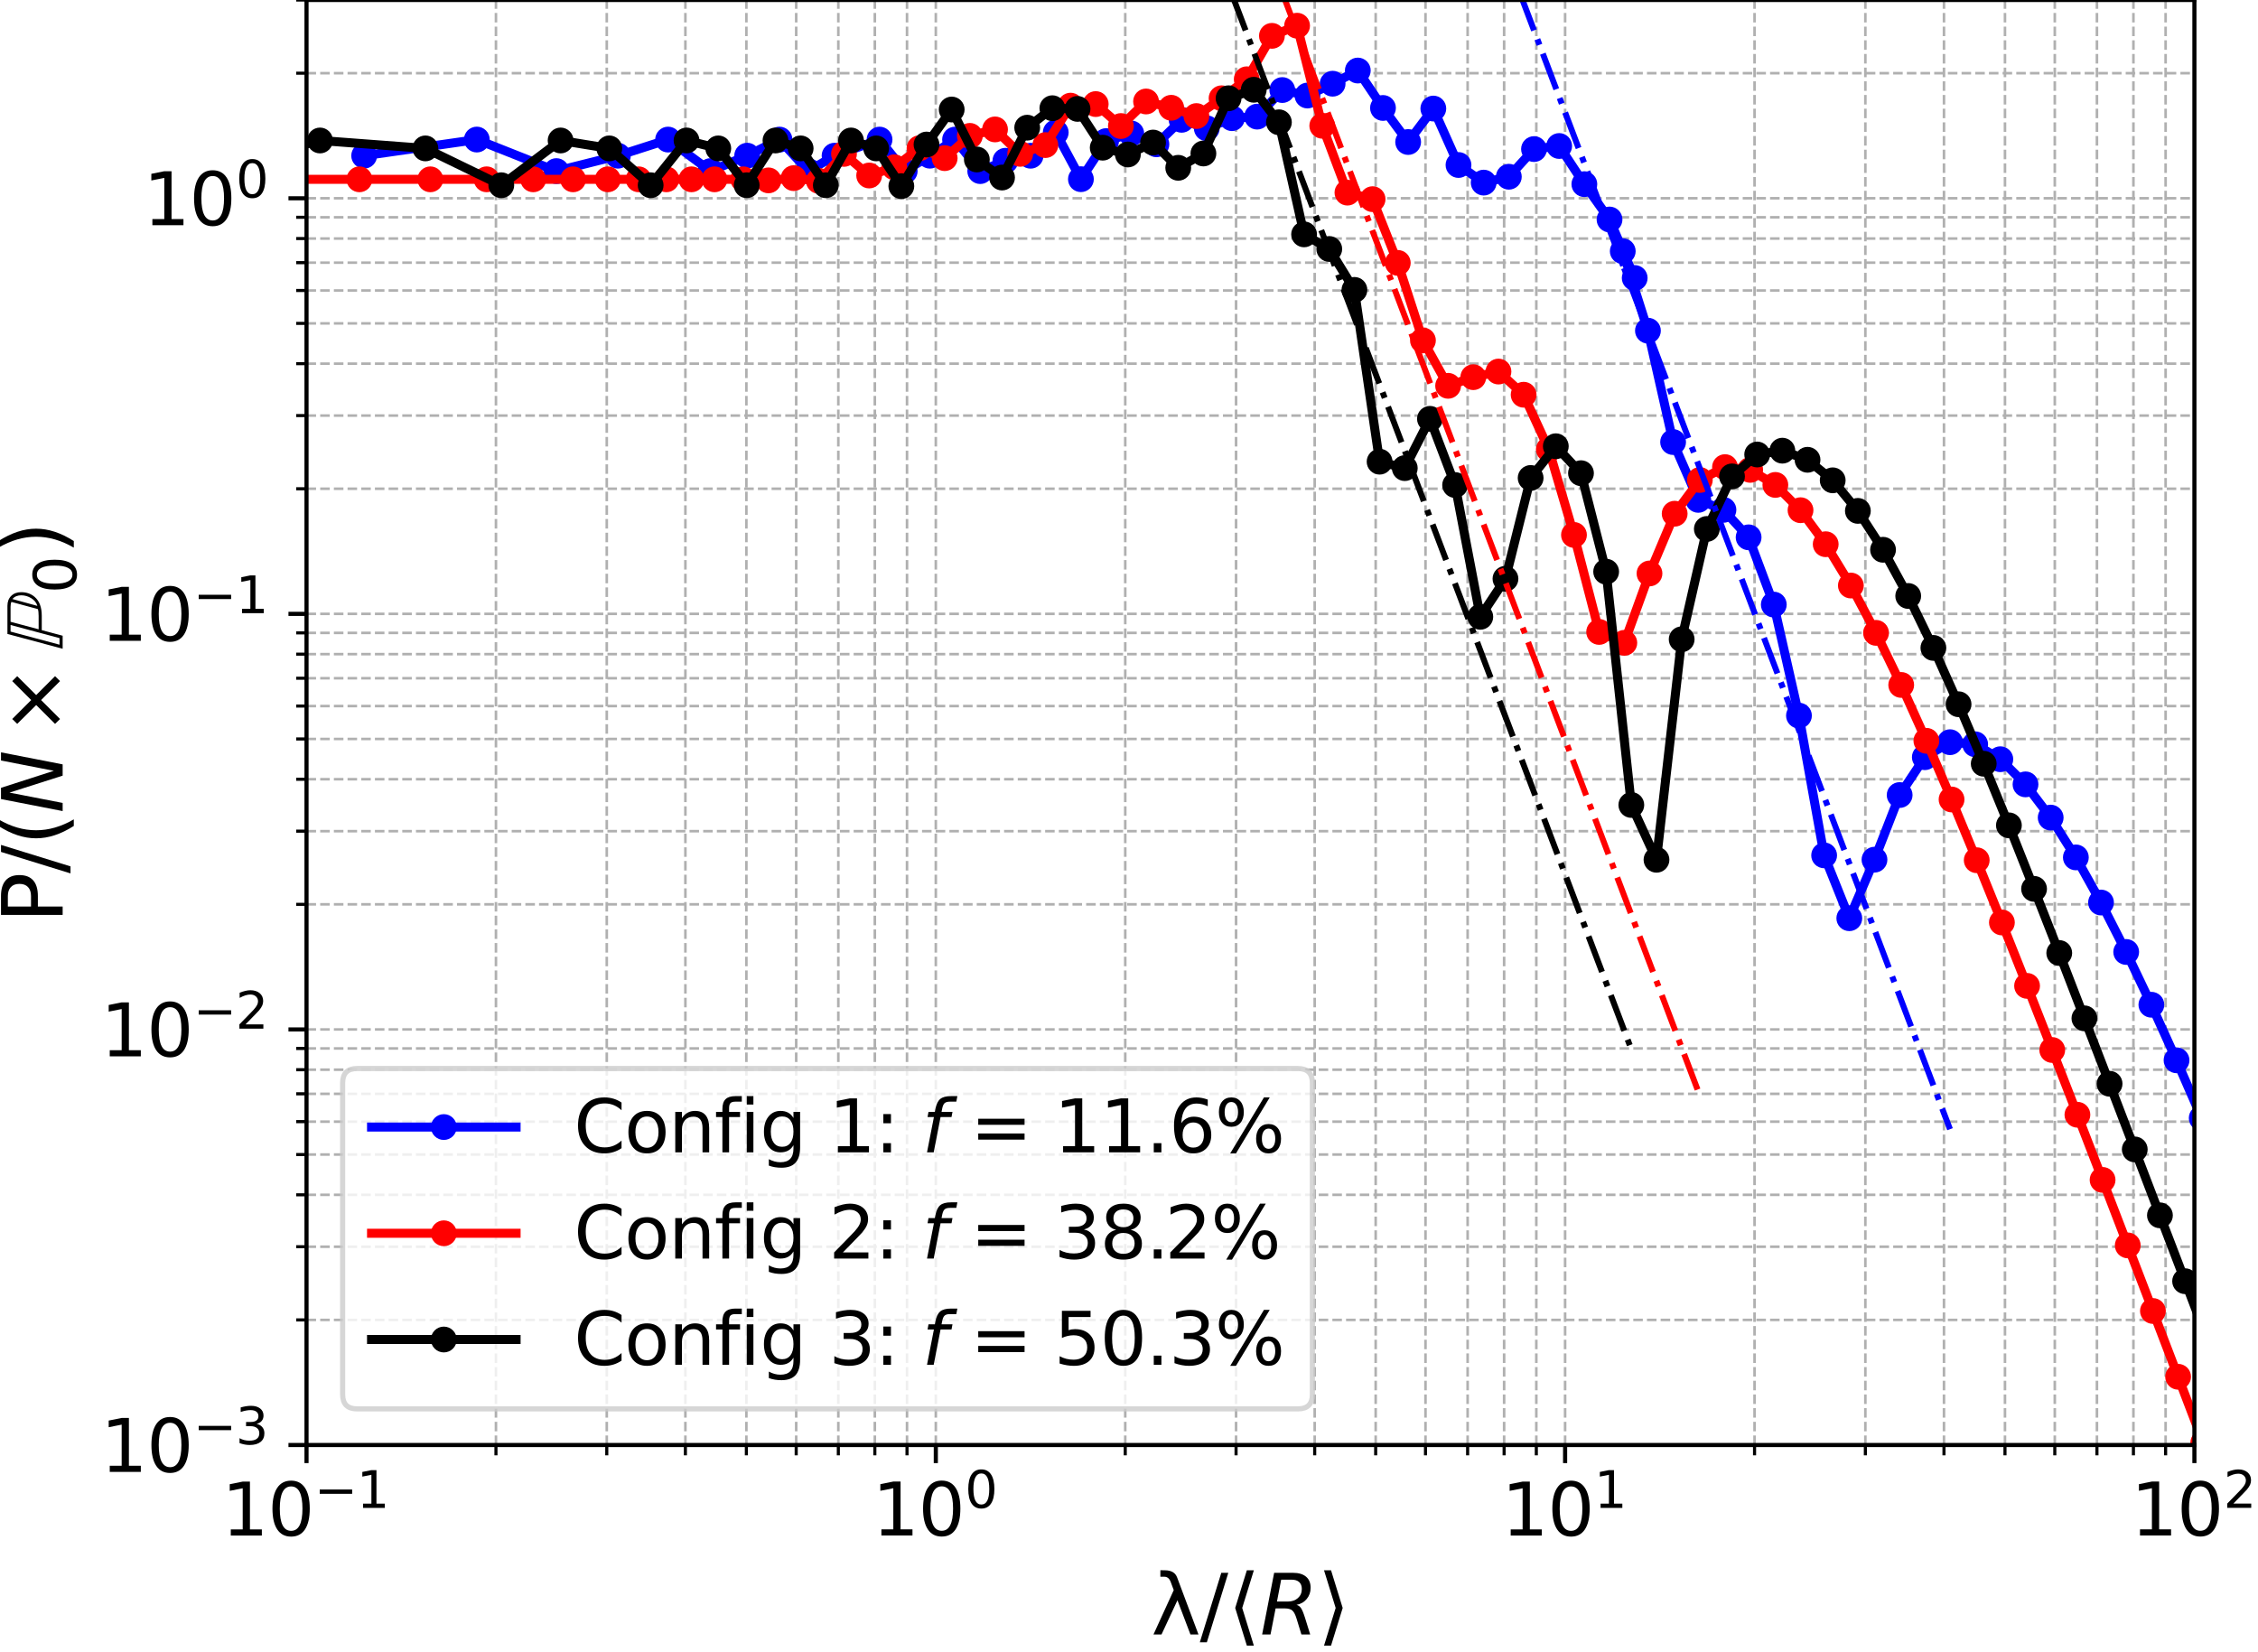 <?xml version="1.0" encoding="utf-8" standalone="no"?>
<!DOCTYPE svg PUBLIC "-//W3C//DTD SVG 1.1//EN"
  "http://www.w3.org/Graphics/SVG/1.1/DTD/svg11.dtd">
<svg height="319.986pt" version="1.1" viewBox="0 0 437.469 319.986" width="437.469pt" xmlns="http://www.w3.org/2000/svg" xmlns:xlink="http://www.w3.org/1999/xlink">
 <defs>
  <style type="text/css">*{stroke-linecap:butt;stroke-linejoin:round;}</style>
 </defs>
 <g id="figure_1">
  <g id="patch_1">
   <path d="M 0 319.986 
L 437.469 319.986 
L 437.469 0 
L 0 0 
z
" style="fill:#ffffff;"/>
  </g>
  <g id="axes_1">
   <g id="patch_2">
    <path d="M 59.385 279.952 
L 425.149 279.952 
L 425.149 0 
L 59.385 0 
z
" style="fill:#ffffff;"/>
   </g>
   <g id="matplotlib.axis_1">
    <g id="xtick_1">
     <g id="line2d_1">
      <path clip-path="url(#p031da339f8)" d="M 59.385 279.952 
L 59.385 0 
" style="fill:none;stroke:#b0b0b0;stroke-dasharray:1.85,0.8;stroke-dashoffset:0;stroke-width:0.5;"/>
     </g>
     <g id="line2d_2">
      <defs>
       <path d="M 0 0 
L 0 3.5 
" id="m87dcb45ca9" style="stroke:#000000;stroke-width:0.8;"/>
      </defs>
      <g>
       <use style="stroke:#000000;stroke-width:0.8;" x="59.385" xlink:href="#m87dcb45ca9" y="279.952"/>
      </g>
     </g>
     <g id="text_1">
      <!-- $\mathdefault{10^{-1}}$ -->
      <g transform="translate(42.935 297.59)scale(0.14 -0.14)">
       <defs>
        <path d="M 794 531 
L 1825 531 
L 1825 4091 
L 703 3866 
L 703 4441 
L 1819 4666 
L 2450 4666 
L 2450 531 
L 3481 531 
L 3481 0 
L 794 0 
L 794 531 
z
" id="DejaVuSans-31" transform="scale(0.016)"/>
        <path d="M 2034 4250 
Q 1547 4250 1301 3770 
Q 1056 3291 1056 2328 
Q 1056 1369 1301 889 
Q 1547 409 2034 409 
Q 2525 409 2770 889 
Q 3016 1369 3016 2328 
Q 3016 3291 2770 3770 
Q 2525 4250 2034 4250 
z
M 2034 4750 
Q 2819 4750 3233 4129 
Q 3647 3509 3647 2328 
Q 3647 1150 3233 529 
Q 2819 -91 2034 -91 
Q 1250 -91 836 529 
Q 422 1150 422 2328 
Q 422 3509 836 4129 
Q 1250 4750 2034 4750 
z
" id="DejaVuSans-30" transform="scale(0.016)"/>
        <path d="M 678 2272 
L 4684 2272 
L 4684 1741 
L 678 1741 
L 678 2272 
z
" id="DejaVuSans-2212" transform="scale(0.016)"/>
       </defs>
       <use transform="translate(0 0.684)" xlink:href="#DejaVuSans-31"/>
       <use transform="translate(63.623 0.684)" xlink:href="#DejaVuSans-30"/>
       <use transform="translate(128.203 38.966)scale(0.7)" xlink:href="#DejaVuSans-2212"/>
       <use transform="translate(186.855 38.966)scale(0.7)" xlink:href="#DejaVuSans-31"/>
      </g>
     </g>
    </g>
    <g id="xtick_2">
     <g id="line2d_3">
      <path clip-path="url(#p031da339f8)" d="M 181.306 279.952 
L 181.306 0 
" style="fill:none;stroke:#b0b0b0;stroke-dasharray:1.85,0.8;stroke-dashoffset:0;stroke-width:0.5;"/>
     </g>
     <g id="line2d_4">
      <g>
       <use style="stroke:#000000;stroke-width:0.8;" x="181.306" xlink:href="#m87dcb45ca9" y="279.952"/>
      </g>
     </g>
     <g id="text_2">
      <!-- $\mathdefault{10^{0}}$ -->
      <g transform="translate(168.986 297.59)scale(0.14 -0.14)">
       <use transform="translate(0 0.766)" xlink:href="#DejaVuSans-31"/>
       <use transform="translate(63.623 0.766)" xlink:href="#DejaVuSans-30"/>
       <use transform="translate(128.203 39.047)scale(0.7)" xlink:href="#DejaVuSans-30"/>
      </g>
     </g>
    </g>
    <g id="xtick_3">
     <g id="line2d_5">
      <path clip-path="url(#p031da339f8)" d="M 303.227 279.952 
L 303.227 0 
" style="fill:none;stroke:#b0b0b0;stroke-dasharray:1.85,0.8;stroke-dashoffset:0;stroke-width:0.5;"/>
     </g>
     <g id="line2d_6">
      <g>
       <use style="stroke:#000000;stroke-width:0.8;" x="303.227" xlink:href="#m87dcb45ca9" y="279.952"/>
      </g>
     </g>
     <g id="text_3">
      <!-- $\mathdefault{10^{1}}$ -->
      <g transform="translate(290.907 297.59)scale(0.14 -0.14)">
       <use transform="translate(0 0.684)" xlink:href="#DejaVuSans-31"/>
       <use transform="translate(63.623 0.684)" xlink:href="#DejaVuSans-30"/>
       <use transform="translate(128.203 38.966)scale(0.7)" xlink:href="#DejaVuSans-31"/>
      </g>
     </g>
    </g>
    <g id="xtick_4">
     <g id="line2d_7">
      <path clip-path="url(#p031da339f8)" d="M 425.149 279.952 
L 425.149 0 
" style="fill:none;stroke:#b0b0b0;stroke-dasharray:1.85,0.8;stroke-dashoffset:0;stroke-width:0.5;"/>
     </g>
     <g id="line2d_8">
      <g>
       <use style="stroke:#000000;stroke-width:0.8;" x="425.149" xlink:href="#m87dcb45ca9" y="279.952"/>
      </g>
     </g>
     <g id="text_4">
      <!-- $\mathdefault{10^{2}}$ -->
      <g transform="translate(412.829 297.59)scale(0.14 -0.14)">
       <defs>
        <path d="M 1228 531 
L 3431 531 
L 3431 0 
L 469 0 
L 469 531 
Q 828 903 1448 1529 
Q 2069 2156 2228 2338 
Q 2531 2678 2651 2914 
Q 2772 3150 2772 3378 
Q 2772 3750 2511 3984 
Q 2250 4219 1831 4219 
Q 1534 4219 1204 4116 
Q 875 4013 500 3803 
L 500 4441 
Q 881 4594 1212 4672 
Q 1544 4750 1819 4750 
Q 2544 4750 2975 4387 
Q 3406 4025 3406 3419 
Q 3406 3131 3298 2873 
Q 3191 2616 2906 2266 
Q 2828 2175 2409 1742 
Q 1991 1309 1228 531 
z
" id="DejaVuSans-32" transform="scale(0.016)"/>
       </defs>
       <use transform="translate(0 0.766)" xlink:href="#DejaVuSans-31"/>
       <use transform="translate(63.623 0.766)" xlink:href="#DejaVuSans-30"/>
       <use transform="translate(128.203 39.047)scale(0.7)" xlink:href="#DejaVuSans-32"/>
      </g>
     </g>
    </g>
    <g id="xtick_5">
     <g id="line2d_9">
      <path clip-path="url(#p031da339f8)" d="M 96.087 279.952 
L 96.087 0 
" style="fill:none;stroke:#b0b0b0;stroke-dasharray:1.85,0.8;stroke-dashoffset:0;stroke-width:0.5;"/>
     </g>
     <g id="line2d_10">
      <defs>
       <path d="M 0 0 
L 0 2 
" id="mc1c03f6302" style="stroke:#000000;stroke-width:0.6;"/>
      </defs>
      <g>
       <use style="stroke:#000000;stroke-width:0.6;" x="96.087" xlink:href="#mc1c03f6302" y="279.952"/>
      </g>
     </g>
    </g>
    <g id="xtick_6">
     <g id="line2d_11">
      <path clip-path="url(#p031da339f8)" d="M 117.556 279.952 
L 117.556 0 
" style="fill:none;stroke:#b0b0b0;stroke-dasharray:1.85,0.8;stroke-dashoffset:0;stroke-width:0.5;"/>
     </g>
     <g id="line2d_12">
      <g>
       <use style="stroke:#000000;stroke-width:0.6;" x="117.556" xlink:href="#mc1c03f6302" y="279.952"/>
      </g>
     </g>
    </g>
    <g id="xtick_7">
     <g id="line2d_13">
      <path clip-path="url(#p031da339f8)" d="M 132.789 279.952 
L 132.789 0 
" style="fill:none;stroke:#b0b0b0;stroke-dasharray:1.85,0.8;stroke-dashoffset:0;stroke-width:0.5;"/>
     </g>
     <g id="line2d_14">
      <g>
       <use style="stroke:#000000;stroke-width:0.6;" x="132.789" xlink:href="#mc1c03f6302" y="279.952"/>
      </g>
     </g>
    </g>
    <g id="xtick_8">
     <g id="line2d_15">
      <path clip-path="url(#p031da339f8)" d="M 144.604 279.952 
L 144.604 0 
" style="fill:none;stroke:#b0b0b0;stroke-dasharray:1.85,0.8;stroke-dashoffset:0;stroke-width:0.5;"/>
     </g>
     <g id="line2d_16">
      <g>
       <use style="stroke:#000000;stroke-width:0.6;" x="144.604" xlink:href="#mc1c03f6302" y="279.952"/>
      </g>
     </g>
    </g>
    <g id="xtick_9">
     <g id="line2d_17">
      <path clip-path="url(#p031da339f8)" d="M 154.258 279.952 
L 154.258 0 
" style="fill:none;stroke:#b0b0b0;stroke-dasharray:1.85,0.8;stroke-dashoffset:0;stroke-width:0.5;"/>
     </g>
     <g id="line2d_18">
      <g>
       <use style="stroke:#000000;stroke-width:0.6;" x="154.258" xlink:href="#mc1c03f6302" y="279.952"/>
      </g>
     </g>
    </g>
    <g id="xtick_10">
     <g id="line2d_19">
      <path clip-path="url(#p031da339f8)" d="M 162.42 279.952 
L 162.42 0 
" style="fill:none;stroke:#b0b0b0;stroke-dasharray:1.85,0.8;stroke-dashoffset:0;stroke-width:0.5;"/>
     </g>
     <g id="line2d_20">
      <g>
       <use style="stroke:#000000;stroke-width:0.6;" x="162.42" xlink:href="#mc1c03f6302" y="279.952"/>
      </g>
     </g>
    </g>
    <g id="xtick_11">
     <g id="line2d_21">
      <path clip-path="url(#p031da339f8)" d="M 169.491 279.952 
L 169.491 0 
" style="fill:none;stroke:#b0b0b0;stroke-dasharray:1.85,0.8;stroke-dashoffset:0;stroke-width:0.5;"/>
     </g>
     <g id="line2d_22">
      <g>
       <use style="stroke:#000000;stroke-width:0.6;" x="169.491" xlink:href="#mc1c03f6302" y="279.952"/>
      </g>
     </g>
    </g>
    <g id="xtick_12">
     <g id="line2d_23">
      <path clip-path="url(#p031da339f8)" d="M 175.727 279.952 
L 175.727 0 
" style="fill:none;stroke:#b0b0b0;stroke-dasharray:1.85,0.8;stroke-dashoffset:0;stroke-width:0.5;"/>
     </g>
     <g id="line2d_24">
      <g>
       <use style="stroke:#000000;stroke-width:0.6;" x="175.727" xlink:href="#mc1c03f6302" y="279.952"/>
      </g>
     </g>
    </g>
    <g id="xtick_13">
     <g id="line2d_25">
      <path clip-path="url(#p031da339f8)" d="M 218.008 279.952 
L 218.008 0 
" style="fill:none;stroke:#b0b0b0;stroke-dasharray:1.85,0.8;stroke-dashoffset:0;stroke-width:0.5;"/>
     </g>
     <g id="line2d_26">
      <g>
       <use style="stroke:#000000;stroke-width:0.6;" x="218.008" xlink:href="#mc1c03f6302" y="279.952"/>
      </g>
     </g>
    </g>
    <g id="xtick_14">
     <g id="line2d_27">
      <path clip-path="url(#p031da339f8)" d="M 239.477 279.952 
L 239.477 0 
" style="fill:none;stroke:#b0b0b0;stroke-dasharray:1.85,0.8;stroke-dashoffset:0;stroke-width:0.5;"/>
     </g>
     <g id="line2d_28">
      <g>
       <use style="stroke:#000000;stroke-width:0.6;" x="239.477" xlink:href="#mc1c03f6302" y="279.952"/>
      </g>
     </g>
    </g>
    <g id="xtick_15">
     <g id="line2d_29">
      <path clip-path="url(#p031da339f8)" d="M 254.71 279.952 
L 254.71 0 
" style="fill:none;stroke:#b0b0b0;stroke-dasharray:1.85,0.8;stroke-dashoffset:0;stroke-width:0.5;"/>
     </g>
     <g id="line2d_30">
      <g>
       <use style="stroke:#000000;stroke-width:0.6;" x="254.71" xlink:href="#mc1c03f6302" y="279.952"/>
      </g>
     </g>
    </g>
    <g id="xtick_16">
     <g id="line2d_31">
      <path clip-path="url(#p031da339f8)" d="M 266.525 279.952 
L 266.525 0 
" style="fill:none;stroke:#b0b0b0;stroke-dasharray:1.85,0.8;stroke-dashoffset:0;stroke-width:0.5;"/>
     </g>
     <g id="line2d_32">
      <g>
       <use style="stroke:#000000;stroke-width:0.6;" x="266.525" xlink:href="#mc1c03f6302" y="279.952"/>
      </g>
     </g>
    </g>
    <g id="xtick_17">
     <g id="line2d_33">
      <path clip-path="url(#p031da339f8)" d="M 276.179 279.952 
L 276.179 0 
" style="fill:none;stroke:#b0b0b0;stroke-dasharray:1.85,0.8;stroke-dashoffset:0;stroke-width:0.5;"/>
     </g>
     <g id="line2d_34">
      <g>
       <use style="stroke:#000000;stroke-width:0.6;" x="276.179" xlink:href="#mc1c03f6302" y="279.952"/>
      </g>
     </g>
    </g>
    <g id="xtick_18">
     <g id="line2d_35">
      <path clip-path="url(#p031da339f8)" d="M 284.342 279.952 
L 284.342 0 
" style="fill:none;stroke:#b0b0b0;stroke-dasharray:1.85,0.8;stroke-dashoffset:0;stroke-width:0.5;"/>
     </g>
     <g id="line2d_36">
      <g>
       <use style="stroke:#000000;stroke-width:0.6;" x="284.342" xlink:href="#mc1c03f6302" y="279.952"/>
      </g>
     </g>
    </g>
    <g id="xtick_19">
     <g id="line2d_37">
      <path clip-path="url(#p031da339f8)" d="M 291.412 279.952 
L 291.412 0 
" style="fill:none;stroke:#b0b0b0;stroke-dasharray:1.85,0.8;stroke-dashoffset:0;stroke-width:0.5;"/>
     </g>
     <g id="line2d_38">
      <g>
       <use style="stroke:#000000;stroke-width:0.6;" x="291.412" xlink:href="#mc1c03f6302" y="279.952"/>
      </g>
     </g>
    </g>
    <g id="xtick_20">
     <g id="line2d_39">
      <path clip-path="url(#p031da339f8)" d="M 297.649 279.952 
L 297.649 0 
" style="fill:none;stroke:#b0b0b0;stroke-dasharray:1.85,0.8;stroke-dashoffset:0;stroke-width:0.5;"/>
     </g>
     <g id="line2d_40">
      <g>
       <use style="stroke:#000000;stroke-width:0.6;" x="297.649" xlink:href="#mc1c03f6302" y="279.952"/>
      </g>
     </g>
    </g>
    <g id="xtick_21">
     <g id="line2d_41">
      <path clip-path="url(#p031da339f8)" d="M 339.929 279.952 
L 339.929 0 
" style="fill:none;stroke:#b0b0b0;stroke-dasharray:1.85,0.8;stroke-dashoffset:0;stroke-width:0.5;"/>
     </g>
     <g id="line2d_42">
      <g>
       <use style="stroke:#000000;stroke-width:0.6;" x="339.929" xlink:href="#mc1c03f6302" y="279.952"/>
      </g>
     </g>
    </g>
    <g id="xtick_22">
     <g id="line2d_43">
      <path clip-path="url(#p031da339f8)" d="M 361.399 279.952 
L 361.399 0 
" style="fill:none;stroke:#b0b0b0;stroke-dasharray:1.85,0.8;stroke-dashoffset:0;stroke-width:0.5;"/>
     </g>
     <g id="line2d_44">
      <g>
       <use style="stroke:#000000;stroke-width:0.6;" x="361.399" xlink:href="#mc1c03f6302" y="279.952"/>
      </g>
     </g>
    </g>
    <g id="xtick_23">
     <g id="line2d_45">
      <path clip-path="url(#p031da339f8)" d="M 376.631 279.952 
L 376.631 0 
" style="fill:none;stroke:#b0b0b0;stroke-dasharray:1.85,0.8;stroke-dashoffset:0;stroke-width:0.5;"/>
     </g>
     <g id="line2d_46">
      <g>
       <use style="stroke:#000000;stroke-width:0.6;" x="376.631" xlink:href="#mc1c03f6302" y="279.952"/>
      </g>
     </g>
    </g>
    <g id="xtick_24">
     <g id="line2d_47">
      <path clip-path="url(#p031da339f8)" d="M 388.447 279.952 
L 388.447 0 
" style="fill:none;stroke:#b0b0b0;stroke-dasharray:1.85,0.8;stroke-dashoffset:0;stroke-width:0.5;"/>
     </g>
     <g id="line2d_48">
      <g>
       <use style="stroke:#000000;stroke-width:0.6;" x="388.447" xlink:href="#mc1c03f6302" y="279.952"/>
      </g>
     </g>
    </g>
    <g id="xtick_25">
     <g id="line2d_49">
      <path clip-path="url(#p031da339f8)" d="M 398.1 279.952 
L 398.1 0 
" style="fill:none;stroke:#b0b0b0;stroke-dasharray:1.85,0.8;stroke-dashoffset:0;stroke-width:0.5;"/>
     </g>
     <g id="line2d_50">
      <g>
       <use style="stroke:#000000;stroke-width:0.6;" x="398.1" xlink:href="#mc1c03f6302" y="279.952"/>
      </g>
     </g>
    </g>
    <g id="xtick_26">
     <g id="line2d_51">
      <path clip-path="url(#p031da339f8)" d="M 406.263 279.952 
L 406.263 0 
" style="fill:none;stroke:#b0b0b0;stroke-dasharray:1.85,0.8;stroke-dashoffset:0;stroke-width:0.5;"/>
     </g>
     <g id="line2d_52">
      <g>
       <use style="stroke:#000000;stroke-width:0.6;" x="406.263" xlink:href="#mc1c03f6302" y="279.952"/>
      </g>
     </g>
    </g>
    <g id="xtick_27">
     <g id="line2d_53">
      <path clip-path="url(#p031da339f8)" d="M 413.333 279.952 
L 413.333 0 
" style="fill:none;stroke:#b0b0b0;stroke-dasharray:1.85,0.8;stroke-dashoffset:0;stroke-width:0.5;"/>
     </g>
     <g id="line2d_54">
      <g>
       <use style="stroke:#000000;stroke-width:0.6;" x="413.333" xlink:href="#mc1c03f6302" y="279.952"/>
      </g>
     </g>
    </g>
    <g id="xtick_28">
     <g id="line2d_55">
      <path clip-path="url(#p031da339f8)" d="M 419.57 279.952 
L 419.57 0 
" style="fill:none;stroke:#b0b0b0;stroke-dasharray:1.85,0.8;stroke-dashoffset:0;stroke-width:0.5;"/>
     </g>
     <g id="line2d_56">
      <g>
       <use style="stroke:#000000;stroke-width:0.6;" x="419.57" xlink:href="#mc1c03f6302" y="279.952"/>
      </g>
     </g>
    </g>
    <g id="text_5">
     <!-- $\mathrm{\lambda} / \langle R \rangle$ -->
     <g transform="translate(222.987 316.659)scale(0.16 -0.16)">
      <defs>
       <path d="M 1981 4316 
L 3597 0 
L 2988 0 
L 2006 2588 
L 800 0 
L 191 0 
L 1725 3356 
L 1494 3975 
Q 1347 4369 1013 4369 
L 713 4369 
L 713 4863 
L 1078 4856 
Q 1784 4847 1981 4316 
z
" id="DejaVuSans-3bb" transform="scale(0.016)"/>
       <path d="M 1625 4666 
L 2156 4666 
L 531 -594 
L 0 -594 
L 1625 4666 
z
" id="DejaVuSans-2f" transform="scale(0.016)"/>
       <path d="M 572 2006 
L 1453 4856 
L 1984 4856 
L 1103 2006 
L 1984 -844 
L 1453 -844 
L 572 2006 
z
" id="DejaVuSans-27e8" transform="scale(0.016)"/>
       <path d="M 1613 4147 
L 1294 2491 
L 2106 2491 
Q 2584 2491 2879 2755 
Q 3175 3019 3175 3444 
Q 3175 3784 2976 3965 
Q 2778 4147 2406 4147 
L 1613 4147 
z
M 2772 2241 
Q 2972 2194 3105 2009 
Q 3238 1825 3413 1275 
L 3809 0 
L 3144 0 
L 2778 1197 
Q 2638 1659 2453 1815 
Q 2269 1972 1888 1972 
L 1191 1972 
L 806 0 
L 172 0 
L 1081 4666 
L 2503 4666 
Q 3150 4666 3495 4373 
Q 3841 4081 3841 3531 
Q 3841 3044 3547 2687 
Q 3253 2331 2772 2241 
z
" id="DejaVuSans-Oblique-52" transform="scale(0.016)"/>
       <path d="M 1925 2006 
L 1044 -844 
L 513 -844 
L 1394 2006 
L 513 4856 
L 1044 4856 
L 1925 2006 
z
" id="DejaVuSans-27e9" transform="scale(0.016)"/>
      </defs>
      <use transform="translate(0 0.016)" xlink:href="#DejaVuSans-3bb"/>
      <use transform="translate(59.18 0.016)" xlink:href="#DejaVuSans-2f"/>
      <use transform="translate(92.871 0.016)" xlink:href="#DejaVuSans-27e8"/>
      <use transform="translate(131.885 0.016)" xlink:href="#DejaVuSans-Oblique-52"/>
      <use transform="translate(201.367 0.016)" xlink:href="#DejaVuSans-27e9"/>
     </g>
    </g>
   </g>
   <g id="matplotlib.axis_2">
    <g id="ytick_1">
     <g id="line2d_57">
      <path clip-path="url(#p031da339f8)" d="M 59.385 279.952 
L 425.149 279.952 
" style="fill:none;stroke:#b0b0b0;stroke-dasharray:1.85,0.8;stroke-dashoffset:0;stroke-width:0.5;"/>
     </g>
     <g id="line2d_58">
      <defs>
       <path d="M 0 0 
L -3.5 0 
" id="mf593cce5c6" style="stroke:#000000;stroke-width:0.8;"/>
      </defs>
      <g>
       <use style="stroke:#000000;stroke-width:0.8;" x="59.385" xlink:href="#mf593cce5c6" y="279.952"/>
      </g>
     </g>
     <g id="text_6">
      <!-- $\mathdefault{10^{-3}}$ -->
      <g transform="translate(19.485 285.271)scale(0.14 -0.14)">
       <defs>
        <path d="M 2597 2516 
Q 3050 2419 3304 2112 
Q 3559 1806 3559 1356 
Q 3559 666 3084 287 
Q 2609 -91 1734 -91 
Q 1441 -91 1130 -33 
Q 819 25 488 141 
L 488 750 
Q 750 597 1062 519 
Q 1375 441 1716 441 
Q 2309 441 2620 675 
Q 2931 909 2931 1356 
Q 2931 1769 2642 2001 
Q 2353 2234 1838 2234 
L 1294 2234 
L 1294 2753 
L 1863 2753 
Q 2328 2753 2575 2939 
Q 2822 3125 2822 3475 
Q 2822 3834 2567 4026 
Q 2313 4219 1838 4219 
Q 1578 4219 1281 4162 
Q 984 4106 628 3988 
L 628 4550 
Q 988 4650 1302 4700 
Q 1616 4750 1894 4750 
Q 2613 4750 3031 4423 
Q 3450 4097 3450 3541 
Q 3450 3153 3228 2886 
Q 3006 2619 2597 2516 
z
" id="DejaVuSans-33" transform="scale(0.016)"/>
       </defs>
       <use transform="translate(0 0.766)" xlink:href="#DejaVuSans-31"/>
       <use transform="translate(63.623 0.766)" xlink:href="#DejaVuSans-30"/>
       <use transform="translate(128.203 39.047)scale(0.7)" xlink:href="#DejaVuSans-2212"/>
       <use transform="translate(186.855 39.047)scale(0.7)" xlink:href="#DejaVuSans-33"/>
      </g>
     </g>
    </g>
    <g id="ytick_2">
     <g id="line2d_59">
      <path clip-path="url(#p031da339f8)" d="M 59.385 199.439 
L 425.149 199.439 
" style="fill:none;stroke:#b0b0b0;stroke-dasharray:1.85,0.8;stroke-dashoffset:0;stroke-width:0.5;"/>
     </g>
     <g id="line2d_60">
      <g>
       <use style="stroke:#000000;stroke-width:0.8;" x="59.385" xlink:href="#mf593cce5c6" y="199.439"/>
      </g>
     </g>
     <g id="text_7">
      <!-- $\mathdefault{10^{-2}}$ -->
      <g transform="translate(19.485 204.758)scale(0.14 -0.14)">
       <use transform="translate(0 0.766)" xlink:href="#DejaVuSans-31"/>
       <use transform="translate(63.623 0.766)" xlink:href="#DejaVuSans-30"/>
       <use transform="translate(128.203 39.047)scale(0.7)" xlink:href="#DejaVuSans-2212"/>
       <use transform="translate(186.855 39.047)scale(0.7)" xlink:href="#DejaVuSans-32"/>
      </g>
     </g>
    </g>
    <g id="ytick_3">
     <g id="line2d_61">
      <path clip-path="url(#p031da339f8)" d="M 59.385 118.927 
L 425.149 118.927 
" style="fill:none;stroke:#b0b0b0;stroke-dasharray:1.85,0.8;stroke-dashoffset:0;stroke-width:0.5;"/>
     </g>
     <g id="line2d_62">
      <g>
       <use style="stroke:#000000;stroke-width:0.8;" x="59.385" xlink:href="#mf593cce5c6" y="118.927"/>
      </g>
     </g>
     <g id="text_8">
      <!-- $\mathdefault{10^{-1}}$ -->
      <g transform="translate(19.485 124.246)scale(0.14 -0.14)">
       <use transform="translate(0 0.684)" xlink:href="#DejaVuSans-31"/>
       <use transform="translate(63.623 0.684)" xlink:href="#DejaVuSans-30"/>
       <use transform="translate(128.203 38.966)scale(0.7)" xlink:href="#DejaVuSans-2212"/>
       <use transform="translate(186.855 38.966)scale(0.7)" xlink:href="#DejaVuSans-31"/>
      </g>
     </g>
    </g>
    <g id="ytick_4">
     <g id="line2d_63">
      <path clip-path="url(#p031da339f8)" d="M 59.385 38.414 
L 425.149 38.414 
" style="fill:none;stroke:#b0b0b0;stroke-dasharray:1.85,0.8;stroke-dashoffset:0;stroke-width:0.5;"/>
     </g>
     <g id="line2d_64">
      <g>
       <use style="stroke:#000000;stroke-width:0.8;" x="59.385" xlink:href="#mf593cce5c6" y="38.414"/>
      </g>
     </g>
     <g id="text_9">
      <!-- $\mathdefault{10^{0}}$ -->
      <g transform="translate(27.745 43.733)scale(0.14 -0.14)">
       <use transform="translate(0 0.766)" xlink:href="#DejaVuSans-31"/>
       <use transform="translate(63.623 0.766)" xlink:href="#DejaVuSans-30"/>
       <use transform="translate(128.203 39.047)scale(0.7)" xlink:href="#DejaVuSans-30"/>
      </g>
     </g>
    </g>
    <g id="ytick_5">
     <g id="line2d_65">
      <path clip-path="url(#p031da339f8)" d="M 59.385 255.715 
L 425.149 255.715 
" style="fill:none;stroke:#b0b0b0;stroke-dasharray:1.85,0.8;stroke-dashoffset:0;stroke-width:0.5;"/>
     </g>
     <g id="line2d_66">
      <defs>
       <path d="M 0 0 
L -2 0 
" id="mf56ecd6c92" style="stroke:#000000;stroke-width:0.6;"/>
      </defs>
      <g>
       <use style="stroke:#000000;stroke-width:0.6;" x="59.385" xlink:href="#mf56ecd6c92" y="255.715"/>
      </g>
     </g>
    </g>
    <g id="ytick_6">
     <g id="line2d_67">
      <path clip-path="url(#p031da339f8)" d="M 59.385 241.538 
L 425.149 241.538 
" style="fill:none;stroke:#b0b0b0;stroke-dasharray:1.85,0.8;stroke-dashoffset:0;stroke-width:0.5;"/>
     </g>
     <g id="line2d_68">
      <g>
       <use style="stroke:#000000;stroke-width:0.6;" x="59.385" xlink:href="#mf56ecd6c92" y="241.538"/>
      </g>
     </g>
    </g>
    <g id="ytick_7">
     <g id="line2d_69">
      <path clip-path="url(#p031da339f8)" d="M 59.385 231.479 
L 425.149 231.479 
" style="fill:none;stroke:#b0b0b0;stroke-dasharray:1.85,0.8;stroke-dashoffset:0;stroke-width:0.5;"/>
     </g>
     <g id="line2d_70">
      <g>
       <use style="stroke:#000000;stroke-width:0.6;" x="59.385" xlink:href="#mf56ecd6c92" y="231.479"/>
      </g>
     </g>
    </g>
    <g id="ytick_8">
     <g id="line2d_71">
      <path clip-path="url(#p031da339f8)" d="M 59.385 223.676 
L 425.149 223.676 
" style="fill:none;stroke:#b0b0b0;stroke-dasharray:1.85,0.8;stroke-dashoffset:0;stroke-width:0.5;"/>
     </g>
     <g id="line2d_72">
      <g>
       <use style="stroke:#000000;stroke-width:0.6;" x="59.385" xlink:href="#mf56ecd6c92" y="223.676"/>
      </g>
     </g>
    </g>
    <g id="ytick_9">
     <g id="line2d_73">
      <path clip-path="url(#p031da339f8)" d="M 59.385 217.301 
L 425.149 217.301 
" style="fill:none;stroke:#b0b0b0;stroke-dasharray:1.85,0.8;stroke-dashoffset:0;stroke-width:0.5;"/>
     </g>
     <g id="line2d_74">
      <g>
       <use style="stroke:#000000;stroke-width:0.6;" x="59.385" xlink:href="#mf56ecd6c92" y="217.301"/>
      </g>
     </g>
    </g>
    <g id="ytick_10">
     <g id="line2d_75">
      <path clip-path="url(#p031da339f8)" d="M 59.385 211.911 
L 425.149 211.911 
" style="fill:none;stroke:#b0b0b0;stroke-dasharray:1.85,0.8;stroke-dashoffset:0;stroke-width:0.5;"/>
     </g>
     <g id="line2d_76">
      <g>
       <use style="stroke:#000000;stroke-width:0.6;" x="59.385" xlink:href="#mf56ecd6c92" y="211.911"/>
      </g>
     </g>
    </g>
    <g id="ytick_11">
     <g id="line2d_77">
      <path clip-path="url(#p031da339f8)" d="M 59.385 207.242 
L 425.149 207.242 
" style="fill:none;stroke:#b0b0b0;stroke-dasharray:1.85,0.8;stroke-dashoffset:0;stroke-width:0.5;"/>
     </g>
     <g id="line2d_78">
      <g>
       <use style="stroke:#000000;stroke-width:0.6;" x="59.385" xlink:href="#mf56ecd6c92" y="207.242"/>
      </g>
     </g>
    </g>
    <g id="ytick_12">
     <g id="line2d_79">
      <path clip-path="url(#p031da339f8)" d="M 59.385 203.123 
L 425.149 203.123 
" style="fill:none;stroke:#b0b0b0;stroke-dasharray:1.85,0.8;stroke-dashoffset:0;stroke-width:0.5;"/>
     </g>
     <g id="line2d_80">
      <g>
       <use style="stroke:#000000;stroke-width:0.6;" x="59.385" xlink:href="#mf56ecd6c92" y="203.123"/>
      </g>
     </g>
    </g>
    <g id="ytick_13">
     <g id="line2d_81">
      <path clip-path="url(#p031da339f8)" d="M 59.385 175.203 
L 425.149 175.203 
" style="fill:none;stroke:#b0b0b0;stroke-dasharray:1.85,0.8;stroke-dashoffset:0;stroke-width:0.5;"/>
     </g>
     <g id="line2d_82">
      <g>
       <use style="stroke:#000000;stroke-width:0.6;" x="59.385" xlink:href="#mf56ecd6c92" y="175.203"/>
      </g>
     </g>
    </g>
    <g id="ytick_14">
     <g id="line2d_83">
      <path clip-path="url(#p031da339f8)" d="M 59.385 161.025 
L 425.149 161.025 
" style="fill:none;stroke:#b0b0b0;stroke-dasharray:1.85,0.8;stroke-dashoffset:0;stroke-width:0.5;"/>
     </g>
     <g id="line2d_84">
      <g>
       <use style="stroke:#000000;stroke-width:0.6;" x="59.385" xlink:href="#mf56ecd6c92" y="161.025"/>
      </g>
     </g>
    </g>
    <g id="ytick_15">
     <g id="line2d_85">
      <path clip-path="url(#p031da339f8)" d="M 59.385 150.966 
L 425.149 150.966 
" style="fill:none;stroke:#b0b0b0;stroke-dasharray:1.85,0.8;stroke-dashoffset:0;stroke-width:0.5;"/>
     </g>
     <g id="line2d_86">
      <g>
       <use style="stroke:#000000;stroke-width:0.6;" x="59.385" xlink:href="#mf56ecd6c92" y="150.966"/>
      </g>
     </g>
    </g>
    <g id="ytick_16">
     <g id="line2d_87">
      <path clip-path="url(#p031da339f8)" d="M 59.385 143.164 
L 425.149 143.164 
" style="fill:none;stroke:#b0b0b0;stroke-dasharray:1.85,0.8;stroke-dashoffset:0;stroke-width:0.5;"/>
     </g>
     <g id="line2d_88">
      <g>
       <use style="stroke:#000000;stroke-width:0.6;" x="59.385" xlink:href="#mf56ecd6c92" y="143.164"/>
      </g>
     </g>
    </g>
    <g id="ytick_17">
     <g id="line2d_89">
      <path clip-path="url(#p031da339f8)" d="M 59.385 136.788 
L 425.149 136.788 
" style="fill:none;stroke:#b0b0b0;stroke-dasharray:1.85,0.8;stroke-dashoffset:0;stroke-width:0.5;"/>
     </g>
     <g id="line2d_90">
      <g>
       <use style="stroke:#000000;stroke-width:0.6;" x="59.385" xlink:href="#mf56ecd6c92" y="136.788"/>
      </g>
     </g>
    </g>
    <g id="ytick_18">
     <g id="line2d_91">
      <path clip-path="url(#p031da339f8)" d="M 59.385 131.398 
L 425.149 131.398 
" style="fill:none;stroke:#b0b0b0;stroke-dasharray:1.85,0.8;stroke-dashoffset:0;stroke-width:0.5;"/>
     </g>
     <g id="line2d_92">
      <g>
       <use style="stroke:#000000;stroke-width:0.6;" x="59.385" xlink:href="#mf56ecd6c92" y="131.398"/>
      </g>
     </g>
    </g>
    <g id="ytick_19">
     <g id="line2d_93">
      <path clip-path="url(#p031da339f8)" d="M 59.385 126.729 
L 425.149 126.729 
" style="fill:none;stroke:#b0b0b0;stroke-dasharray:1.85,0.8;stroke-dashoffset:0;stroke-width:0.5;"/>
     </g>
     <g id="line2d_94">
      <g>
       <use style="stroke:#000000;stroke-width:0.6;" x="59.385" xlink:href="#mf56ecd6c92" y="126.729"/>
      </g>
     </g>
    </g>
    <g id="ytick_20">
     <g id="line2d_95">
      <path clip-path="url(#p031da339f8)" d="M 59.385 122.611 
L 425.149 122.611 
" style="fill:none;stroke:#b0b0b0;stroke-dasharray:1.85,0.8;stroke-dashoffset:0;stroke-width:0.5;"/>
     </g>
     <g id="line2d_96">
      <g>
       <use style="stroke:#000000;stroke-width:0.6;" x="59.385" xlink:href="#mf56ecd6c92" y="122.611"/>
      </g>
     </g>
    </g>
    <g id="ytick_21">
     <g id="line2d_97">
      <path clip-path="url(#p031da339f8)" d="M 59.385 94.69 
L 425.149 94.69 
" style="fill:none;stroke:#b0b0b0;stroke-dasharray:1.85,0.8;stroke-dashoffset:0;stroke-width:0.5;"/>
     </g>
     <g id="line2d_98">
      <g>
       <use style="stroke:#000000;stroke-width:0.6;" x="59.385" xlink:href="#mf56ecd6c92" y="94.69"/>
      </g>
     </g>
    </g>
    <g id="ytick_22">
     <g id="line2d_99">
      <path clip-path="url(#p031da339f8)" d="M 59.385 80.513 
L 425.149 80.513 
" style="fill:none;stroke:#b0b0b0;stroke-dasharray:1.85,0.8;stroke-dashoffset:0;stroke-width:0.5;"/>
     </g>
     <g id="line2d_100">
      <g>
       <use style="stroke:#000000;stroke-width:0.6;" x="59.385" xlink:href="#mf56ecd6c92" y="80.513"/>
      </g>
     </g>
    </g>
    <g id="ytick_23">
     <g id="line2d_101">
      <path clip-path="url(#p031da339f8)" d="M 59.385 70.453 
L 425.149 70.453 
" style="fill:none;stroke:#b0b0b0;stroke-dasharray:1.85,0.8;stroke-dashoffset:0;stroke-width:0.5;"/>
     </g>
     <g id="line2d_102">
      <g>
       <use style="stroke:#000000;stroke-width:0.6;" x="59.385" xlink:href="#mf56ecd6c92" y="70.453"/>
      </g>
     </g>
    </g>
    <g id="ytick_24">
     <g id="line2d_103">
      <path clip-path="url(#p031da339f8)" d="M 59.385 62.651 
L 425.149 62.651 
" style="fill:none;stroke:#b0b0b0;stroke-dasharray:1.85,0.8;stroke-dashoffset:0;stroke-width:0.5;"/>
     </g>
     <g id="line2d_104">
      <g>
       <use style="stroke:#000000;stroke-width:0.6;" x="59.385" xlink:href="#mf56ecd6c92" y="62.651"/>
      </g>
     </g>
    </g>
    <g id="ytick_25">
     <g id="line2d_105">
      <path clip-path="url(#p031da339f8)" d="M 59.385 56.276 
L 425.149 56.276 
" style="fill:none;stroke:#b0b0b0;stroke-dasharray:1.85,0.8;stroke-dashoffset:0;stroke-width:0.5;"/>
     </g>
     <g id="line2d_106">
      <g>
       <use style="stroke:#000000;stroke-width:0.6;" x="59.385" xlink:href="#mf56ecd6c92" y="56.276"/>
      </g>
     </g>
    </g>
    <g id="ytick_26">
     <g id="line2d_107">
      <path clip-path="url(#p031da339f8)" d="M 59.385 50.886 
L 425.149 50.886 
" style="fill:none;stroke:#b0b0b0;stroke-dasharray:1.85,0.8;stroke-dashoffset:0;stroke-width:0.5;"/>
     </g>
     <g id="line2d_108">
      <g>
       <use style="stroke:#000000;stroke-width:0.6;" x="59.385" xlink:href="#mf56ecd6c92" y="50.886"/>
      </g>
     </g>
    </g>
    <g id="ytick_27">
     <g id="line2d_109">
      <path clip-path="url(#p031da339f8)" d="M 59.385 46.217 
L 425.149 46.217 
" style="fill:none;stroke:#b0b0b0;stroke-dasharray:1.85,0.8;stroke-dashoffset:0;stroke-width:0.5;"/>
     </g>
     <g id="line2d_110">
      <g>
       <use style="stroke:#000000;stroke-width:0.6;" x="59.385" xlink:href="#mf56ecd6c92" y="46.217"/>
      </g>
     </g>
    </g>
    <g id="ytick_28">
     <g id="line2d_111">
      <path clip-path="url(#p031da339f8)" d="M 59.385 42.098 
L 425.149 42.098 
" style="fill:none;stroke:#b0b0b0;stroke-dasharray:1.85,0.8;stroke-dashoffset:0;stroke-width:0.5;"/>
     </g>
     <g id="line2d_112">
      <g>
       <use style="stroke:#000000;stroke-width:0.6;" x="59.385" xlink:href="#mf56ecd6c92" y="42.098"/>
      </g>
     </g>
    </g>
    <g id="ytick_29">
     <g id="line2d_113">
      <path clip-path="url(#p031da339f8)" d="M 59.385 14.178 
L 425.149 14.178 
" style="fill:none;stroke:#b0b0b0;stroke-dasharray:1.85,0.8;stroke-dashoffset:0;stroke-width:0.5;"/>
     </g>
     <g id="line2d_114">
      <g>
       <use style="stroke:#000000;stroke-width:0.6;" x="59.385" xlink:href="#mf56ecd6c92" y="14.178"/>
      </g>
     </g>
    </g>
    <g id="ytick_30">
     <g id="line2d_115">
      <path clip-path="url(#p031da339f8)" d="M 59.385 0 
L 425.149 0 
" style="fill:none;stroke:#b0b0b0;stroke-dasharray:1.85,0.8;stroke-dashoffset:0;stroke-width:0.5;"/>
     </g>
     <g id="line2d_116">
      <g>
       <use style="stroke:#000000;stroke-width:0.6;" x="59.385" xlink:href="#mf56ecd6c92" y="0"/>
      </g>
     </g>
    </g>
    <g id="text_10">
     <!-- $\mathrm{P}/(N \times \mathbb{P}_{0})$ -->
     <g transform="translate(12.158 178.856)rotate(-90)scale(0.16 -0.16)">
      <defs>
       <path d="M 1259 4147 
L 1259 2394 
L 2053 2394 
Q 2494 2394 2734 2622 
Q 2975 2850 2975 3272 
Q 2975 3691 2734 3919 
Q 2494 4147 2053 4147 
L 1259 4147 
z
M 628 4666 
L 2053 4666 
Q 2838 4666 3239 4311 
Q 3641 3956 3641 3272 
Q 3641 2581 3239 2228 
Q 2838 1875 2053 1875 
L 1259 1875 
L 1259 0 
L 628 0 
L 628 4666 
z
" id="DejaVuSans-50" transform="scale(0.016)"/>
       <path d="M 1984 4856 
Q 1566 4138 1362 3434 
Q 1159 2731 1159 2009 
Q 1159 1288 1364 580 
Q 1569 -128 1984 -844 
L 1484 -844 
Q 1016 -109 783 600 
Q 550 1309 550 2009 
Q 550 2706 781 3412 
Q 1013 4119 1484 4856 
L 1984 4856 
z
" id="DejaVuSans-28" transform="scale(0.016)"/>
       <path d="M 1081 4666 
L 1931 4666 
L 3219 666 
L 4000 4666 
L 4616 4666 
L 3706 0 
L 2853 0 
L 1569 4025 
L 788 0 
L 172 0 
L 1081 4666 
z
" id="DejaVuSans-Oblique-4e" transform="scale(0.016)"/>
       <path d="M 4488 3438 
L 3059 2003 
L 4488 575 
L 4116 197 
L 2681 1631 
L 1247 197 
L 878 575 
L 2303 2003 
L 878 3438 
L 1247 3816 
L 2681 2381 
L 4116 3816 
L 4488 3438 
z
" id="DejaVuSans-d7" transform="scale(0.016)"/>
       <path d="M 1229 4179 
L 3360 4179 
Q 3827 4179 4108 3894 
Q 4390 3610 4390 3142 
Q 4390 2534 4032 2118 
Q 3571 1581 2605 1581 
L 1517 1581 
L 1094 0 
L 109 0 
L 1229 4179 
z
M 3872 3808 
L 3354 1914 
Q 3718 2022 3936 2380 
Q 4154 2739 4154 3136 
Q 4154 3558 3872 3808 
z
M 3110 1875 
L 3654 3878 
Q 3507 3942 3283 3942 
L 2150 3942 
L 1581 1818 
L 2598 1818 
Q 2938 1818 3110 1875 
z
M 1907 3942 
L 1408 3942 
L 416 237 
L 915 237 
L 1907 3942 
z
" id="STIXGeneral-Italic-2119" transform="scale(0.016)"/>
       <path d="M 513 4856 
L 1013 4856 
Q 1481 4119 1714 3412 
Q 1947 2706 1947 2009 
Q 1947 1309 1714 600 
Q 1481 -109 1013 -844 
L 513 -844 
Q 928 -128 1133 580 
Q 1338 1288 1338 2009 
Q 1338 2731 1133 3434 
Q 928 4138 513 4856 
z
" id="DejaVuSans-29" transform="scale(0.016)"/>
      </defs>
      <use transform="translate(0 0.125)" xlink:href="#DejaVuSans-50"/>
      <use transform="translate(60.303 0.125)" xlink:href="#DejaVuSans-2f"/>
      <use transform="translate(93.994 0.125)" xlink:href="#DejaVuSans-28"/>
      <use transform="translate(133.008 0.125)" xlink:href="#DejaVuSans-Oblique-4e"/>
      <use transform="translate(227.295 0.125)" xlink:href="#DejaVuSans-d7"/>
      <use transform="translate(330.566 0.125)" xlink:href="#STIXGeneral-Italic-2119"/>
      <use transform="translate(399.266 -16.281)scale(0.7)" xlink:href="#DejaVuSans-30"/>
      <use transform="translate(446.537 0.125)" xlink:href="#DejaVuSans-29"/>
     </g>
    </g>
   </g>
   <g id="line2d_117">
    <path clip-path="url(#p031da339f8)" d="M 70.554 30.163 
L 92.38 27.037 
L 107.791 33.147 
L 119.712 30.166 
L 129.437 27.042 
L 137.65 33.144 
L 144.758 30.159 
L 151.024 27.045 
L 156.626 33.148 
L 161.692 30.16 
L 170.404 27.044 
L 175.281 33.145 
L 180.158 30.163 
L 185.035 27.043 
L 189.912 33.148 
L 194.788 31.144 
L 199.665 30.171 
L 204.542 25.658 
L 209.419 34.714 
L 214.296 27.335 
L 219.173 25.861 
L 224.049 27.955 
L 228.926 23.21 
L 233.803 24.856 
L 238.68 22.895 
L 243.557 22.594 
L 248.434 17.446 
L 253.311 18.508 
L 258.187 16.217 
L 263.064 13.666 
L 267.941 20.916 
L 272.818 27.513 
L 277.695 21.032 
L 282.572 31.966 
L 287.449 35.379 
L 292.325 34.24 
L 297.202 28.882 
L 302.079 28.285 
L 306.956 35.676 
L 311.833 42.527 
L 316.71 53.858 
L 314.397 48.665 
L 319.274 64.065 
L 324.15 85.643 
L 329.027 96.842 
L 333.904 98.777 
L 338.781 104.101 
L 343.658 117.132 
L 348.535 138.643 
L 353.412 165.715 
L 358.288 177.893 
L 363.165 166.549 
L 368.042 154.029 
L 372.919 146.698 
L 377.796 143.792 
L 382.673 144.193 
L 387.549 147.089 
L 392.426 151.961 
L 397.303 158.401 
L 402.18 166.109 
L 407.057 174.854 
L 411.934 184.432 
L 416.811 194.655 
L 421.687 205.42 
L 426.564 216.612 
L 431.441 228.119 
L 436.318 239.917 
L 438.469 245.198 
" style="fill:none;stroke:#0000ff;stroke-linecap:square;stroke-width:1.75;"/>
    <defs>
     <path d="M 0 2 
C 0.53 2 1.039 1.789 1.414 1.414 
C 1.789 1.039 2 0.53 2 0 
C 2 -0.53 1.789 -1.039 1.414 -1.414 
C 1.039 -1.789 0.53 -2 0 -2 
C -0.53 -2 -1.039 -1.789 -1.414 -1.414 
C -1.789 -1.039 -2 -0.53 -2 0 
C -2 0.53 -1.789 1.039 -1.414 1.414 
C -1.039 1.789 -0.53 2 0 2 
z
" id="m8e52d4eeba" style="stroke:#0000ff;"/>
    </defs>
    <g clip-path="url(#p031da339f8)">
     <use style="fill:#0000ff;stroke:#0000ff;" x="70.554" xlink:href="#m8e52d4eeba" y="30.163"/>
     <use style="fill:#0000ff;stroke:#0000ff;" x="92.38" xlink:href="#m8e52d4eeba" y="27.037"/>
     <use style="fill:#0000ff;stroke:#0000ff;" x="107.791" xlink:href="#m8e52d4eeba" y="33.147"/>
     <use style="fill:#0000ff;stroke:#0000ff;" x="119.712" xlink:href="#m8e52d4eeba" y="30.166"/>
     <use style="fill:#0000ff;stroke:#0000ff;" x="129.437" xlink:href="#m8e52d4eeba" y="27.042"/>
     <use style="fill:#0000ff;stroke:#0000ff;" x="137.65" xlink:href="#m8e52d4eeba" y="33.144"/>
     <use style="fill:#0000ff;stroke:#0000ff;" x="144.758" xlink:href="#m8e52d4eeba" y="30.159"/>
     <use style="fill:#0000ff;stroke:#0000ff;" x="151.024" xlink:href="#m8e52d4eeba" y="27.045"/>
     <use style="fill:#0000ff;stroke:#0000ff;" x="156.626" xlink:href="#m8e52d4eeba" y="33.148"/>
     <use style="fill:#0000ff;stroke:#0000ff;" x="161.692" xlink:href="#m8e52d4eeba" y="30.16"/>
     <use style="fill:#0000ff;stroke:#0000ff;" x="170.404" xlink:href="#m8e52d4eeba" y="27.044"/>
     <use style="fill:#0000ff;stroke:#0000ff;" x="175.281" xlink:href="#m8e52d4eeba" y="33.145"/>
     <use style="fill:#0000ff;stroke:#0000ff;" x="180.158" xlink:href="#m8e52d4eeba" y="30.163"/>
     <use style="fill:#0000ff;stroke:#0000ff;" x="185.035" xlink:href="#m8e52d4eeba" y="27.043"/>
     <use style="fill:#0000ff;stroke:#0000ff;" x="189.912" xlink:href="#m8e52d4eeba" y="33.148"/>
     <use style="fill:#0000ff;stroke:#0000ff;" x="194.788" xlink:href="#m8e52d4eeba" y="31.144"/>
     <use style="fill:#0000ff;stroke:#0000ff;" x="199.665" xlink:href="#m8e52d4eeba" y="30.171"/>
     <use style="fill:#0000ff;stroke:#0000ff;" x="204.542" xlink:href="#m8e52d4eeba" y="25.658"/>
     <use style="fill:#0000ff;stroke:#0000ff;" x="209.419" xlink:href="#m8e52d4eeba" y="34.714"/>
     <use style="fill:#0000ff;stroke:#0000ff;" x="214.296" xlink:href="#m8e52d4eeba" y="27.335"/>
     <use style="fill:#0000ff;stroke:#0000ff;" x="219.173" xlink:href="#m8e52d4eeba" y="25.861"/>
     <use style="fill:#0000ff;stroke:#0000ff;" x="224.049" xlink:href="#m8e52d4eeba" y="27.955"/>
     <use style="fill:#0000ff;stroke:#0000ff;" x="228.926" xlink:href="#m8e52d4eeba" y="23.21"/>
     <use style="fill:#0000ff;stroke:#0000ff;" x="233.803" xlink:href="#m8e52d4eeba" y="24.856"/>
     <use style="fill:#0000ff;stroke:#0000ff;" x="238.68" xlink:href="#m8e52d4eeba" y="22.895"/>
     <use style="fill:#0000ff;stroke:#0000ff;" x="243.557" xlink:href="#m8e52d4eeba" y="22.594"/>
     <use style="fill:#0000ff;stroke:#0000ff;" x="248.434" xlink:href="#m8e52d4eeba" y="17.446"/>
     <use style="fill:#0000ff;stroke:#0000ff;" x="253.311" xlink:href="#m8e52d4eeba" y="18.508"/>
     <use style="fill:#0000ff;stroke:#0000ff;" x="258.187" xlink:href="#m8e52d4eeba" y="16.217"/>
     <use style="fill:#0000ff;stroke:#0000ff;" x="263.064" xlink:href="#m8e52d4eeba" y="13.666"/>
     <use style="fill:#0000ff;stroke:#0000ff;" x="267.941" xlink:href="#m8e52d4eeba" y="20.916"/>
     <use style="fill:#0000ff;stroke:#0000ff;" x="272.818" xlink:href="#m8e52d4eeba" y="27.513"/>
     <use style="fill:#0000ff;stroke:#0000ff;" x="277.695" xlink:href="#m8e52d4eeba" y="21.032"/>
     <use style="fill:#0000ff;stroke:#0000ff;" x="282.572" xlink:href="#m8e52d4eeba" y="31.966"/>
     <use style="fill:#0000ff;stroke:#0000ff;" x="287.449" xlink:href="#m8e52d4eeba" y="35.379"/>
     <use style="fill:#0000ff;stroke:#0000ff;" x="292.325" xlink:href="#m8e52d4eeba" y="34.24"/>
     <use style="fill:#0000ff;stroke:#0000ff;" x="297.202" xlink:href="#m8e52d4eeba" y="28.882"/>
     <use style="fill:#0000ff;stroke:#0000ff;" x="302.079" xlink:href="#m8e52d4eeba" y="28.285"/>
     <use style="fill:#0000ff;stroke:#0000ff;" x="306.956" xlink:href="#m8e52d4eeba" y="35.676"/>
     <use style="fill:#0000ff;stroke:#0000ff;" x="311.833" xlink:href="#m8e52d4eeba" y="42.527"/>
     <use style="fill:#0000ff;stroke:#0000ff;" x="316.71" xlink:href="#m8e52d4eeba" y="53.858"/>
     <use style="fill:#0000ff;stroke:#0000ff;" x="314.397" xlink:href="#m8e52d4eeba" y="48.665"/>
     <use style="fill:#0000ff;stroke:#0000ff;" x="319.274" xlink:href="#m8e52d4eeba" y="64.065"/>
     <use style="fill:#0000ff;stroke:#0000ff;" x="324.15" xlink:href="#m8e52d4eeba" y="85.643"/>
     <use style="fill:#0000ff;stroke:#0000ff;" x="329.027" xlink:href="#m8e52d4eeba" y="96.842"/>
     <use style="fill:#0000ff;stroke:#0000ff;" x="333.904" xlink:href="#m8e52d4eeba" y="98.777"/>
     <use style="fill:#0000ff;stroke:#0000ff;" x="338.781" xlink:href="#m8e52d4eeba" y="104.101"/>
     <use style="fill:#0000ff;stroke:#0000ff;" x="343.658" xlink:href="#m8e52d4eeba" y="117.132"/>
     <use style="fill:#0000ff;stroke:#0000ff;" x="348.535" xlink:href="#m8e52d4eeba" y="138.643"/>
     <use style="fill:#0000ff;stroke:#0000ff;" x="353.412" xlink:href="#m8e52d4eeba" y="165.715"/>
     <use style="fill:#0000ff;stroke:#0000ff;" x="358.288" xlink:href="#m8e52d4eeba" y="177.893"/>
     <use style="fill:#0000ff;stroke:#0000ff;" x="363.165" xlink:href="#m8e52d4eeba" y="166.549"/>
     <use style="fill:#0000ff;stroke:#0000ff;" x="368.042" xlink:href="#m8e52d4eeba" y="154.029"/>
     <use style="fill:#0000ff;stroke:#0000ff;" x="372.919" xlink:href="#m8e52d4eeba" y="146.698"/>
     <use style="fill:#0000ff;stroke:#0000ff;" x="377.796" xlink:href="#m8e52d4eeba" y="143.792"/>
     <use style="fill:#0000ff;stroke:#0000ff;" x="382.673" xlink:href="#m8e52d4eeba" y="144.193"/>
     <use style="fill:#0000ff;stroke:#0000ff;" x="387.549" xlink:href="#m8e52d4eeba" y="147.089"/>
     <use style="fill:#0000ff;stroke:#0000ff;" x="392.426" xlink:href="#m8e52d4eeba" y="151.961"/>
     <use style="fill:#0000ff;stroke:#0000ff;" x="397.303" xlink:href="#m8e52d4eeba" y="158.401"/>
     <use style="fill:#0000ff;stroke:#0000ff;" x="402.18" xlink:href="#m8e52d4eeba" y="166.109"/>
     <use style="fill:#0000ff;stroke:#0000ff;" x="407.057" xlink:href="#m8e52d4eeba" y="174.854"/>
     <use style="fill:#0000ff;stroke:#0000ff;" x="411.934" xlink:href="#m8e52d4eeba" y="184.432"/>
     <use style="fill:#0000ff;stroke:#0000ff;" x="416.811" xlink:href="#m8e52d4eeba" y="194.655"/>
     <use style="fill:#0000ff;stroke:#0000ff;" x="421.687" xlink:href="#m8e52d4eeba" y="205.42"/>
     <use style="fill:#0000ff;stroke:#0000ff;" x="426.564" xlink:href="#m8e52d4eeba" y="216.612"/>
     <use style="fill:#0000ff;stroke:#0000ff;" x="431.441" xlink:href="#m8e52d4eeba" y="228.119"/>
     <use style="fill:#0000ff;stroke:#0000ff;" x="436.318" xlink:href="#m8e52d4eeba" y="239.917"/>
     <use style="fill:#0000ff;stroke:#0000ff;" x="441.195" xlink:href="#m8e52d4eeba" y="251.893"/>
     <use style="fill:#0000ff;stroke:#0000ff;" x="446.072" xlink:href="#m8e52d4eeba" y="264.041"/>
     <use style="fill:#0000ff;stroke:#0000ff;" x="450.948" xlink:href="#m8e52d4eeba" y="276.319"/>
     <use style="fill:#0000ff;stroke:#0000ff;" x="455.825" xlink:href="#m8e52d4eeba" y="288.705"/>
     <use style="fill:#0000ff;stroke:#0000ff;" x="460.702" xlink:href="#m8e52d4eeba" y="301.17"/>
     <use style="fill:#0000ff;stroke:#0000ff;" x="465.579" xlink:href="#m8e52d4eeba" y="313.665"/>
     <use style="fill:#0000ff;stroke:#0000ff;" x="470.456" xlink:href="#m8e52d4eeba" y="326.207"/>
     <use style="fill:#0000ff;stroke:#0000ff;" x="475.333" xlink:href="#m8e52d4eeba" y="338.793"/>
     <use style="fill:#0000ff;stroke:#0000ff;" x="480.21" xlink:href="#m8e52d4eeba" y="351.239"/>
     <use style="fill:#0000ff;stroke:#0000ff;" x="485.086" xlink:href="#m8e52d4eeba" y="363.752"/>
     <use style="fill:#0000ff;stroke:#0000ff;" x="489.963" xlink:href="#m8e52d4eeba" y="376.147"/>
     <use style="fill:#0000ff;stroke:#0000ff;" x="494.84" xlink:href="#m8e52d4eeba" y="388.593"/>
     <use style="fill:#0000ff;stroke:#0000ff;" x="499.717" xlink:href="#m8e52d4eeba" y="400.884"/>
     <use style="fill:#0000ff;stroke:#0000ff;" x="504.594" xlink:href="#m8e52d4eeba" y="412.36"/>
     <use style="fill:#0000ff;stroke:#0000ff;" x="509.471" xlink:href="#m8e52d4eeba" y="423.914"/>
     <use style="fill:#0000ff;stroke:#0000ff;" x="514.347" xlink:href="#m8e52d4eeba" y="433.932"/>
     <use style="fill:#0000ff;stroke:#0000ff;" x="519.224" xlink:href="#m8e52d4eeba" y="444.141"/>
     <use style="fill:#0000ff;stroke:#0000ff;" x="524.101" xlink:href="#m8e52d4eeba" y="452.123"/>
     <use style="fill:#0000ff;stroke:#0000ff;" x="528.978" xlink:href="#m8e52d4eeba" y="460.556"/>
     <use style="fill:#0000ff;stroke:#0000ff;" x="533.855" xlink:href="#m8e52d4eeba" y="468.527"/>
     <use style="fill:#0000ff;stroke:#0000ff;" x="538.732" xlink:href="#m8e52d4eeba" y="474.053"/>
     <use style="fill:#0000ff;stroke:#0000ff;" x="543.609" xlink:href="#m8e52d4eeba" y="478.264"/>
     <use style="fill:#0000ff;stroke:#0000ff;" x="548.485" xlink:href="#m8e52d4eeba" y="485.568"/>
     <use style="fill:#0000ff;stroke:#0000ff;" x="553.362" xlink:href="#m8e52d4eeba" y="490.942"/>
     <use style="fill:#0000ff;stroke:#0000ff;" x="558.239" xlink:href="#m8e52d4eeba" y="495.227"/>
    </g>
   </g>
   <g id="line2d_118">
    <path clip-path="url(#p031da339f8)" d="M 22.088 34.741 
L 51.027 34.745 
L 69.634 34.74 
L 83.375 34.743 
L 94.275 34.739 
L 103.309 34.742 
L 111.025 34.742 
L 117.757 34.743 
L 123.73 34.742 
L 129.097 34.739 
L 133.969 34.741 
L 138.431 34.742 
L 144.009 34.742 
L 148.886 34.946 
L 153.763 34.512 
L 158.64 35.042 
L 163.517 29.813 
L 168.394 34.001 
L 173.27 32.404 
L 178.147 28.711 
L 183.024 30.639 
L 187.901 26.323 
L 192.778 25.073 
L 197.655 29.803 
L 202.531 28.11 
L 207.408 20.468 
L 212.285 20.163 
L 217.162 24.417 
L 222.039 19.66 
L 226.916 20.881 
L 231.793 22.483 
L 236.669 19.041 
L 241.546 15.36 
L 246.423 6.945 
L 251.3 4.979 
L 256.177 24.368 
L 261.054 37.319 
L 265.93 38.585 
L 270.807 50.935 
L 275.684 65.951 
L 280.561 74.747 
L 285.438 73.072 
L 290.315 71.983 
L 295.192 76.474 
L 300.068 87.056 
L 304.945 103.637 
L 309.822 122.428 
L 314.699 124.541 
L 319.576 111.099 
L 324.453 99.525 
L 329.329 92.989 
L 334.206 90.498 
L 339.083 91.03 
L 343.96 93.945 
L 348.837 98.846 
L 353.714 105.436 
L 358.591 113.44 
L 363.467 122.609 
L 368.344 132.7 
L 373.221 143.52 
L 378.098 154.885 
L 382.975 166.658 
L 387.852 178.715 
L 392.729 191 
L 397.605 203.423 
L 402.482 215.968 
L 407.359 228.592 
L 412.236 241.28 
L 417.113 253.986 
L 421.99 266.731 
L 426.866 279.503 
L 431.743 292.267 
L 436.62 305.012 
L 438.469 309.845 
" style="fill:none;stroke:#ff0000;stroke-linecap:square;stroke-width:1.75;"/>
    <defs>
     <path d="M 0 2 
C 0.53 2 1.039 1.789 1.414 1.414 
C 1.789 1.039 2 0.53 2 0 
C 2 -0.53 1.789 -1.039 1.414 -1.414 
C 1.039 -1.789 0.53 -2 0 -2 
C -0.53 -2 -1.039 -1.789 -1.414 -1.414 
C -1.789 -1.039 -2 -0.53 -2 0 
C -2 0.53 -1.789 1.039 -1.414 1.414 
C -1.039 1.789 -0.53 2 0 2 
z
" id="m0804630d22" style="stroke:#ff0000;"/>
    </defs>
    <g clip-path="url(#p031da339f8)">
     <use style="fill:#ff0000;stroke:#ff0000;" x="22.088" xlink:href="#m0804630d22" y="34.741"/>
     <use style="fill:#ff0000;stroke:#ff0000;" x="51.027" xlink:href="#m0804630d22" y="34.745"/>
     <use style="fill:#ff0000;stroke:#ff0000;" x="69.634" xlink:href="#m0804630d22" y="34.74"/>
     <use style="fill:#ff0000;stroke:#ff0000;" x="83.375" xlink:href="#m0804630d22" y="34.743"/>
     <use style="fill:#ff0000;stroke:#ff0000;" x="94.275" xlink:href="#m0804630d22" y="34.739"/>
     <use style="fill:#ff0000;stroke:#ff0000;" x="103.309" xlink:href="#m0804630d22" y="34.742"/>
     <use style="fill:#ff0000;stroke:#ff0000;" x="111.025" xlink:href="#m0804630d22" y="34.742"/>
     <use style="fill:#ff0000;stroke:#ff0000;" x="117.757" xlink:href="#m0804630d22" y="34.743"/>
     <use style="fill:#ff0000;stroke:#ff0000;" x="123.73" xlink:href="#m0804630d22" y="34.742"/>
     <use style="fill:#ff0000;stroke:#ff0000;" x="129.097" xlink:href="#m0804630d22" y="34.739"/>
     <use style="fill:#ff0000;stroke:#ff0000;" x="133.969" xlink:href="#m0804630d22" y="34.741"/>
     <use style="fill:#ff0000;stroke:#ff0000;" x="138.431" xlink:href="#m0804630d22" y="34.742"/>
     <use style="fill:#ff0000;stroke:#ff0000;" x="144.009" xlink:href="#m0804630d22" y="34.742"/>
     <use style="fill:#ff0000;stroke:#ff0000;" x="148.886" xlink:href="#m0804630d22" y="34.946"/>
     <use style="fill:#ff0000;stroke:#ff0000;" x="153.763" xlink:href="#m0804630d22" y="34.512"/>
     <use style="fill:#ff0000;stroke:#ff0000;" x="158.64" xlink:href="#m0804630d22" y="35.042"/>
     <use style="fill:#ff0000;stroke:#ff0000;" x="163.517" xlink:href="#m0804630d22" y="29.813"/>
     <use style="fill:#ff0000;stroke:#ff0000;" x="168.394" xlink:href="#m0804630d22" y="34.001"/>
     <use style="fill:#ff0000;stroke:#ff0000;" x="173.27" xlink:href="#m0804630d22" y="32.404"/>
     <use style="fill:#ff0000;stroke:#ff0000;" x="178.147" xlink:href="#m0804630d22" y="28.711"/>
     <use style="fill:#ff0000;stroke:#ff0000;" x="183.024" xlink:href="#m0804630d22" y="30.639"/>
     <use style="fill:#ff0000;stroke:#ff0000;" x="187.901" xlink:href="#m0804630d22" y="26.323"/>
     <use style="fill:#ff0000;stroke:#ff0000;" x="192.778" xlink:href="#m0804630d22" y="25.073"/>
     <use style="fill:#ff0000;stroke:#ff0000;" x="197.655" xlink:href="#m0804630d22" y="29.803"/>
     <use style="fill:#ff0000;stroke:#ff0000;" x="202.531" xlink:href="#m0804630d22" y="28.11"/>
     <use style="fill:#ff0000;stroke:#ff0000;" x="207.408" xlink:href="#m0804630d22" y="20.468"/>
     <use style="fill:#ff0000;stroke:#ff0000;" x="212.285" xlink:href="#m0804630d22" y="20.163"/>
     <use style="fill:#ff0000;stroke:#ff0000;" x="217.162" xlink:href="#m0804630d22" y="24.417"/>
     <use style="fill:#ff0000;stroke:#ff0000;" x="222.039" xlink:href="#m0804630d22" y="19.66"/>
     <use style="fill:#ff0000;stroke:#ff0000;" x="226.916" xlink:href="#m0804630d22" y="20.881"/>
     <use style="fill:#ff0000;stroke:#ff0000;" x="231.793" xlink:href="#m0804630d22" y="22.483"/>
     <use style="fill:#ff0000;stroke:#ff0000;" x="236.669" xlink:href="#m0804630d22" y="19.041"/>
     <use style="fill:#ff0000;stroke:#ff0000;" x="241.546" xlink:href="#m0804630d22" y="15.36"/>
     <use style="fill:#ff0000;stroke:#ff0000;" x="246.423" xlink:href="#m0804630d22" y="6.945"/>
     <use style="fill:#ff0000;stroke:#ff0000;" x="251.3" xlink:href="#m0804630d22" y="4.979"/>
     <use style="fill:#ff0000;stroke:#ff0000;" x="256.177" xlink:href="#m0804630d22" y="24.368"/>
     <use style="fill:#ff0000;stroke:#ff0000;" x="261.054" xlink:href="#m0804630d22" y="37.319"/>
     <use style="fill:#ff0000;stroke:#ff0000;" x="265.93" xlink:href="#m0804630d22" y="38.585"/>
     <use style="fill:#ff0000;stroke:#ff0000;" x="270.807" xlink:href="#m0804630d22" y="50.935"/>
     <use style="fill:#ff0000;stroke:#ff0000;" x="275.684" xlink:href="#m0804630d22" y="65.951"/>
     <use style="fill:#ff0000;stroke:#ff0000;" x="280.561" xlink:href="#m0804630d22" y="74.747"/>
     <use style="fill:#ff0000;stroke:#ff0000;" x="285.438" xlink:href="#m0804630d22" y="73.072"/>
     <use style="fill:#ff0000;stroke:#ff0000;" x="290.315" xlink:href="#m0804630d22" y="71.983"/>
     <use style="fill:#ff0000;stroke:#ff0000;" x="295.192" xlink:href="#m0804630d22" y="76.474"/>
     <use style="fill:#ff0000;stroke:#ff0000;" x="300.068" xlink:href="#m0804630d22" y="87.056"/>
     <use style="fill:#ff0000;stroke:#ff0000;" x="304.945" xlink:href="#m0804630d22" y="103.637"/>
     <use style="fill:#ff0000;stroke:#ff0000;" x="309.822" xlink:href="#m0804630d22" y="122.428"/>
     <use style="fill:#ff0000;stroke:#ff0000;" x="314.699" xlink:href="#m0804630d22" y="124.541"/>
     <use style="fill:#ff0000;stroke:#ff0000;" x="319.576" xlink:href="#m0804630d22" y="111.099"/>
     <use style="fill:#ff0000;stroke:#ff0000;" x="324.453" xlink:href="#m0804630d22" y="99.525"/>
     <use style="fill:#ff0000;stroke:#ff0000;" x="329.329" xlink:href="#m0804630d22" y="92.989"/>
     <use style="fill:#ff0000;stroke:#ff0000;" x="334.206" xlink:href="#m0804630d22" y="90.498"/>
     <use style="fill:#ff0000;stroke:#ff0000;" x="339.083" xlink:href="#m0804630d22" y="91.03"/>
     <use style="fill:#ff0000;stroke:#ff0000;" x="343.96" xlink:href="#m0804630d22" y="93.945"/>
     <use style="fill:#ff0000;stroke:#ff0000;" x="348.837" xlink:href="#m0804630d22" y="98.846"/>
     <use style="fill:#ff0000;stroke:#ff0000;" x="353.714" xlink:href="#m0804630d22" y="105.436"/>
     <use style="fill:#ff0000;stroke:#ff0000;" x="358.591" xlink:href="#m0804630d22" y="113.44"/>
     <use style="fill:#ff0000;stroke:#ff0000;" x="363.467" xlink:href="#m0804630d22" y="122.609"/>
     <use style="fill:#ff0000;stroke:#ff0000;" x="368.344" xlink:href="#m0804630d22" y="132.7"/>
     <use style="fill:#ff0000;stroke:#ff0000;" x="373.221" xlink:href="#m0804630d22" y="143.52"/>
     <use style="fill:#ff0000;stroke:#ff0000;" x="378.098" xlink:href="#m0804630d22" y="154.885"/>
     <use style="fill:#ff0000;stroke:#ff0000;" x="382.975" xlink:href="#m0804630d22" y="166.658"/>
     <use style="fill:#ff0000;stroke:#ff0000;" x="387.852" xlink:href="#m0804630d22" y="178.715"/>
     <use style="fill:#ff0000;stroke:#ff0000;" x="392.729" xlink:href="#m0804630d22" y="191"/>
     <use style="fill:#ff0000;stroke:#ff0000;" x="397.605" xlink:href="#m0804630d22" y="203.423"/>
     <use style="fill:#ff0000;stroke:#ff0000;" x="402.482" xlink:href="#m0804630d22" y="215.968"/>
     <use style="fill:#ff0000;stroke:#ff0000;" x="407.359" xlink:href="#m0804630d22" y="228.592"/>
     <use style="fill:#ff0000;stroke:#ff0000;" x="412.236" xlink:href="#m0804630d22" y="241.28"/>
     <use style="fill:#ff0000;stroke:#ff0000;" x="417.113" xlink:href="#m0804630d22" y="253.986"/>
     <use style="fill:#ff0000;stroke:#ff0000;" x="421.99" xlink:href="#m0804630d22" y="266.731"/>
     <use style="fill:#ff0000;stroke:#ff0000;" x="426.866" xlink:href="#m0804630d22" y="279.503"/>
     <use style="fill:#ff0000;stroke:#ff0000;" x="431.743" xlink:href="#m0804630d22" y="292.267"/>
     <use style="fill:#ff0000;stroke:#ff0000;" x="436.62" xlink:href="#m0804630d22" y="305.012"/>
     <use style="fill:#ff0000;stroke:#ff0000;" x="441.497" xlink:href="#m0804630d22" y="317.763"/>
     <use style="fill:#ff0000;stroke:#ff0000;" x="446.374" xlink:href="#m0804630d22" y="330.466"/>
     <use style="fill:#ff0000;stroke:#ff0000;" x="451.251" xlink:href="#m0804630d22" y="343.219"/>
     <use style="fill:#ff0000;stroke:#ff0000;" x="456.128" xlink:href="#m0804630d22" y="355.995"/>
     <use style="fill:#ff0000;stroke:#ff0000;" x="461.004" xlink:href="#m0804630d22" y="368.413"/>
     <use style="fill:#ff0000;stroke:#ff0000;" x="465.881" xlink:href="#m0804630d22" y="380.699"/>
     <use style="fill:#ff0000;stroke:#ff0000;" x="470.758" xlink:href="#m0804630d22" y="392.659"/>
    </g>
   </g>
   <g id="line2d_119">
    <path clip-path="url(#p031da339f8)" d="M 28.322 35.887 
L 61.997 27.217 
L 82.418 28.749 
L 97.119 35.887 
L 108.612 27.216 
L 118.05 28.751 
L 126.058 35.887 
L 133.012 27.216 
L 139.158 28.75 
L 144.664 35.885 
L 150.243 27.216 
L 155.12 28.75 
L 159.997 35.886 
L 164.874 27.216 
L 169.751 28.75 
L 174.627 36.059 
L 179.504 28.003 
L 184.381 21.218 
L 189.258 30.899 
L 194.135 34.396 
L 199.012 24.737 
L 203.888 20.965 
L 208.765 21.099 
L 213.642 28.611 
L 218.519 29.928 
L 223.396 27.616 
L 228.273 32.51 
L 233.15 29.736 
L 238.026 19.036 
L 242.903 17.391 
L 247.78 23.69 
L 252.657 45.405 
L 257.534 48.237 
L 262.411 56.162 
L 267.287 89.445 
L 272.164 90.693 
L 277.041 81.144 
L 281.918 93.969 
L 286.795 119.501 
L 291.672 112.131 
L 296.549 92.6 
L 301.425 86.453 
L 306.302 91.675 
L 311.179 110.756 
L 316.056 155.951 
L 320.933 166.569 
L 325.81 123.854 
L 330.686 102.48 
L 335.563 92.292 
L 340.44 88.053 
L 345.317 87.313 
L 350.194 89.079 
L 355.071 93.055 
L 359.948 98.977 
L 364.824 106.51 
L 369.701 115.462 
L 374.578 125.522 
L 379.455 136.438 
L 384.332 147.963 
L 389.209 159.9 
L 394.085 172.207 
L 398.962 184.633 
L 403.839 197.289 
L 408.716 209.961 
L 413.593 222.687 
L 418.47 235.455 
L 423.347 248.215 
L 428.223 261.014 
L 433.1 273.711 
L 437.977 286.563 
L 438.469 287.837 
" style="fill:none;stroke:#000000;stroke-linecap:square;stroke-width:1.75;"/>
    <defs>
     <path d="M 0 2 
C 0.53 2 1.039 1.789 1.414 1.414 
C 1.789 1.039 2 0.53 2 0 
C 2 -0.53 1.789 -1.039 1.414 -1.414 
C 1.039 -1.789 0.53 -2 0 -2 
C -0.53 -2 -1.039 -1.789 -1.414 -1.414 
C -1.789 -1.039 -2 -0.53 -2 0 
C -2 0.53 -1.789 1.039 -1.414 1.414 
C -1.039 1.789 -0.53 2 0 2 
z
" id="m9bc000d37a" style="stroke:#000000;"/>
    </defs>
    <g clip-path="url(#p031da339f8)">
     <use style="stroke:#000000;" x="28.322" xlink:href="#m9bc000d37a" y="35.887"/>
     <use style="stroke:#000000;" x="61.997" xlink:href="#m9bc000d37a" y="27.217"/>
     <use style="stroke:#000000;" x="82.418" xlink:href="#m9bc000d37a" y="28.749"/>
     <use style="stroke:#000000;" x="97.119" xlink:href="#m9bc000d37a" y="35.887"/>
     <use style="stroke:#000000;" x="108.612" xlink:href="#m9bc000d37a" y="27.216"/>
     <use style="stroke:#000000;" x="118.05" xlink:href="#m9bc000d37a" y="28.751"/>
     <use style="stroke:#000000;" x="126.058" xlink:href="#m9bc000d37a" y="35.887"/>
     <use style="stroke:#000000;" x="133.012" xlink:href="#m9bc000d37a" y="27.216"/>
     <use style="stroke:#000000;" x="139.158" xlink:href="#m9bc000d37a" y="28.75"/>
     <use style="stroke:#000000;" x="144.664" xlink:href="#m9bc000d37a" y="35.885"/>
     <use style="stroke:#000000;" x="150.243" xlink:href="#m9bc000d37a" y="27.216"/>
     <use style="stroke:#000000;" x="155.12" xlink:href="#m9bc000d37a" y="28.75"/>
     <use style="stroke:#000000;" x="159.997" xlink:href="#m9bc000d37a" y="35.886"/>
     <use style="stroke:#000000;" x="164.874" xlink:href="#m9bc000d37a" y="27.216"/>
     <use style="stroke:#000000;" x="169.751" xlink:href="#m9bc000d37a" y="28.75"/>
     <use style="stroke:#000000;" x="174.627" xlink:href="#m9bc000d37a" y="36.059"/>
     <use style="stroke:#000000;" x="179.504" xlink:href="#m9bc000d37a" y="28.003"/>
     <use style="stroke:#000000;" x="184.381" xlink:href="#m9bc000d37a" y="21.218"/>
     <use style="stroke:#000000;" x="189.258" xlink:href="#m9bc000d37a" y="30.899"/>
     <use style="stroke:#000000;" x="194.135" xlink:href="#m9bc000d37a" y="34.396"/>
     <use style="stroke:#000000;" x="199.012" xlink:href="#m9bc000d37a" y="24.737"/>
     <use style="stroke:#000000;" x="203.888" xlink:href="#m9bc000d37a" y="20.965"/>
     <use style="stroke:#000000;" x="208.765" xlink:href="#m9bc000d37a" y="21.099"/>
     <use style="stroke:#000000;" x="213.642" xlink:href="#m9bc000d37a" y="28.611"/>
     <use style="stroke:#000000;" x="218.519" xlink:href="#m9bc000d37a" y="29.928"/>
     <use style="stroke:#000000;" x="223.396" xlink:href="#m9bc000d37a" y="27.616"/>
     <use style="stroke:#000000;" x="228.273" xlink:href="#m9bc000d37a" y="32.51"/>
     <use style="stroke:#000000;" x="233.15" xlink:href="#m9bc000d37a" y="29.736"/>
     <use style="stroke:#000000;" x="238.026" xlink:href="#m9bc000d37a" y="19.036"/>
     <use style="stroke:#000000;" x="242.903" xlink:href="#m9bc000d37a" y="17.391"/>
     <use style="stroke:#000000;" x="247.78" xlink:href="#m9bc000d37a" y="23.69"/>
     <use style="stroke:#000000;" x="252.657" xlink:href="#m9bc000d37a" y="45.405"/>
     <use style="stroke:#000000;" x="257.534" xlink:href="#m9bc000d37a" y="48.237"/>
     <use style="stroke:#000000;" x="262.411" xlink:href="#m9bc000d37a" y="56.162"/>
     <use style="stroke:#000000;" x="267.287" xlink:href="#m9bc000d37a" y="89.445"/>
     <use style="stroke:#000000;" x="272.164" xlink:href="#m9bc000d37a" y="90.693"/>
     <use style="stroke:#000000;" x="277.041" xlink:href="#m9bc000d37a" y="81.144"/>
     <use style="stroke:#000000;" x="281.918" xlink:href="#m9bc000d37a" y="93.969"/>
     <use style="stroke:#000000;" x="286.795" xlink:href="#m9bc000d37a" y="119.501"/>
     <use style="stroke:#000000;" x="291.672" xlink:href="#m9bc000d37a" y="112.131"/>
     <use style="stroke:#000000;" x="296.549" xlink:href="#m9bc000d37a" y="92.6"/>
     <use style="stroke:#000000;" x="301.425" xlink:href="#m9bc000d37a" y="86.453"/>
     <use style="stroke:#000000;" x="306.302" xlink:href="#m9bc000d37a" y="91.675"/>
     <use style="stroke:#000000;" x="311.179" xlink:href="#m9bc000d37a" y="110.756"/>
     <use style="stroke:#000000;" x="316.056" xlink:href="#m9bc000d37a" y="155.951"/>
     <use style="stroke:#000000;" x="320.933" xlink:href="#m9bc000d37a" y="166.569"/>
     <use style="stroke:#000000;" x="325.81" xlink:href="#m9bc000d37a" y="123.854"/>
     <use style="stroke:#000000;" x="330.686" xlink:href="#m9bc000d37a" y="102.48"/>
     <use style="stroke:#000000;" x="335.563" xlink:href="#m9bc000d37a" y="92.292"/>
     <use style="stroke:#000000;" x="340.44" xlink:href="#m9bc000d37a" y="88.053"/>
     <use style="stroke:#000000;" x="345.317" xlink:href="#m9bc000d37a" y="87.313"/>
     <use style="stroke:#000000;" x="350.194" xlink:href="#m9bc000d37a" y="89.079"/>
     <use style="stroke:#000000;" x="355.071" xlink:href="#m9bc000d37a" y="93.055"/>
     <use style="stroke:#000000;" x="359.948" xlink:href="#m9bc000d37a" y="98.977"/>
     <use style="stroke:#000000;" x="364.824" xlink:href="#m9bc000d37a" y="106.51"/>
     <use style="stroke:#000000;" x="369.701" xlink:href="#m9bc000d37a" y="115.462"/>
     <use style="stroke:#000000;" x="374.578" xlink:href="#m9bc000d37a" y="125.522"/>
     <use style="stroke:#000000;" x="379.455" xlink:href="#m9bc000d37a" y="136.438"/>
     <use style="stroke:#000000;" x="384.332" xlink:href="#m9bc000d37a" y="147.963"/>
     <use style="stroke:#000000;" x="389.209" xlink:href="#m9bc000d37a" y="159.9"/>
     <use style="stroke:#000000;" x="394.085" xlink:href="#m9bc000d37a" y="172.207"/>
     <use style="stroke:#000000;" x="398.962" xlink:href="#m9bc000d37a" y="184.633"/>
     <use style="stroke:#000000;" x="403.839" xlink:href="#m9bc000d37a" y="197.289"/>
     <use style="stroke:#000000;" x="408.716" xlink:href="#m9bc000d37a" y="209.961"/>
     <use style="stroke:#000000;" x="413.593" xlink:href="#m9bc000d37a" y="222.687"/>
     <use style="stroke:#000000;" x="418.47" xlink:href="#m9bc000d37a" y="235.455"/>
     <use style="stroke:#000000;" x="423.347" xlink:href="#m9bc000d37a" y="248.215"/>
     <use style="stroke:#000000;" x="428.223" xlink:href="#m9bc000d37a" y="261.014"/>
     <use style="stroke:#000000;" x="433.1" xlink:href="#m9bc000d37a" y="273.711"/>
     <use style="stroke:#000000;" x="437.977" xlink:href="#m9bc000d37a" y="286.563"/>
     <use style="stroke:#000000;" x="442.854" xlink:href="#m9bc000d37a" y="299.201"/>
     <use style="stroke:#000000;" x="447.731" xlink:href="#m9bc000d37a" y="311.712"/>
     <use style="stroke:#000000;" x="452.608" xlink:href="#m9bc000d37a" y="324.808"/>
     <use style="stroke:#000000;" x="457.484" xlink:href="#m9bc000d37a" y="336.164"/>
     <use style="stroke:#000000;" x="462.361" xlink:href="#m9bc000d37a" y="349.068"/>
     <use style="stroke:#000000;" x="467.238" xlink:href="#m9bc000d37a" y="356.971"/>
     <use style="stroke:#000000;" x="472.115" xlink:href="#m9bc000d37a" y="367.649"/>
     <use style="stroke:#000000;" x="476.992" xlink:href="#m9bc000d37a" y="382.901"/>
     <use style="stroke:#000000;" x="481.869" xlink:href="#m9bc000d37a" y="397.082"/>
     <use style="stroke:#000000;" x="486.746" xlink:href="#m9bc000d37a" y="411.854"/>
     <use style="stroke:#000000;" x="491.622" xlink:href="#m9bc000d37a" y="430.775"/>
     <use style="stroke:#000000;" x="496.499" xlink:href="#m9bc000d37a" y="449.535"/>
     <use style="stroke:#000000;" x="501.376" xlink:href="#m9bc000d37a" y="455.616"/>
     <use style="stroke:#000000;" x="506.253" xlink:href="#m9bc000d37a" y="453.167"/>
     <use style="stroke:#000000;" x="511.13" xlink:href="#m9bc000d37a" y="442.68"/>
     <use style="stroke:#000000;" x="516.007" xlink:href="#m9bc000d37a" y="445.866"/>
    </g>
   </g>
   <g id="line2d_120">
    <path clip-path="url(#p031da339f8)" d="M 294.596 -1 
L 297.202 5.883 
L 302.079 18.765 
L 306.956 31.647 
L 311.833 44.53 
L 316.71 57.412 
L 314.397 51.302 
L 319.274 64.184 
L 324.15 77.066 
L 329.027 89.948 
L 333.904 102.83 
L 338.781 115.712 
L 343.658 128.594 
L 348.535 141.476 
L 353.412 154.358 
L 358.288 167.24 
L 363.165 180.122 
L 368.042 193.004 
L 372.919 205.886 
L 377.796 218.768 
" style="fill:none;stroke:#0000ff;stroke-dasharray:7.36,1.84,1.15,1.84;stroke-dashoffset:0;stroke-width:1.15;"/>
   </g>
   <g id="line2d_121">
    <path clip-path="url(#p031da339f8)" d="M 248.595 -1 
L 251.3 6.146 
L 256.177 19.028 
L 261.054 31.91 
L 265.93 44.792 
L 270.807 57.674 
L 275.684 70.556 
L 280.561 83.438 
L 285.438 96.32 
L 290.315 109.202 
L 295.192 122.084 
L 300.068 134.966 
L 304.945 147.848 
L 309.822 160.73 
L 314.699 173.612 
L 319.576 186.494 
L 324.453 199.376 
L 329.329 212.258 
" style="fill:none;stroke:#ff0000;stroke-dasharray:7.36,1.84,1.15,1.84;stroke-dashoffset:0;stroke-width:1.15;"/>
   </g>
   <g id="line2d_122">
    <path clip-path="url(#p031da339f8)" d="M 238.716 -1 
L 242.903 10.06 
L 247.78 22.943 
L 252.657 35.825 
L 257.534 48.707 
L 262.411 61.589 
L 267.287 74.471 
L 272.164 87.353 
L 277.041 100.235 
L 281.918 113.117 
L 286.795 125.999 
L 291.672 138.881 
L 296.549 151.763 
L 301.425 164.645 
L 306.302 177.527 
L 311.179 190.409 
L 316.056 203.291 
" style="fill:none;stroke:#000000;stroke-dasharray:7.36,1.84,1.15,1.84;stroke-dashoffset:0;stroke-width:1.15;"/>
   </g>
   <g id="patch_3">
    <path d="M 59.385 279.952 
L 59.385 0 
" style="fill:none;stroke:#000000;stroke-linecap:square;stroke-linejoin:miter;stroke-width:0.8;"/>
   </g>
   <g id="patch_4">
    <path d="M 425.149 279.952 
L 425.149 0 
" style="fill:none;stroke:#000000;stroke-linecap:square;stroke-linejoin:miter;stroke-width:0.8;"/>
   </g>
   <g id="patch_5">
    <path d="M 59.385 279.952 
L 425.149 279.952 
" style="fill:none;stroke:#000000;stroke-linecap:square;stroke-linejoin:miter;stroke-width:0.8;"/>
   </g>
   <g id="patch_6">
    <path d="M 59.385 0 
L 425.149 0 
" style="fill:none;stroke:#000000;stroke-linecap:square;stroke-linejoin:miter;stroke-width:0.8;"/>
   </g>
   <g id="legend_1">
    <g id="patch_7">
     <path d="M 69.185 272.952 
L 251.465 272.952 
Q 254.265 272.952 254.265 270.152 
L 254.265 209.812 
Q 254.265 207.012 251.465 207.012 
L 69.185 207.012 
Q 66.385 207.012 66.385 209.812 
L 66.385 270.152 
Q 66.385 272.952 69.185 272.952 
z
" style="fill:#ffffff;opacity:0.8;stroke:#cccccc;stroke-linejoin:miter;"/>
    </g>
    <g id="line2d_123">
     <path d="M 71.985 218.352 
L 99.985 218.352 
" style="fill:none;stroke:#0000ff;stroke-linecap:square;stroke-width:1.75;"/>
    </g>
    <g id="line2d_124">
     <g>
      <use style="fill:#0000ff;stroke:#0000ff;" x="85.985" xlink:href="#m8e52d4eeba" y="218.352"/>
     </g>
    </g>
    <g id="text_11">
     <!-- Config 1: $f$ = 11.6% -->
     <g transform="translate(111.185 223.252)scale(0.14 -0.14)">
      <defs>
       <path d="M 4122 4306 
L 4122 3641 
Q 3803 3938 3442 4084 
Q 3081 4231 2675 4231 
Q 1875 4231 1450 3742 
Q 1025 3253 1025 2328 
Q 1025 1406 1450 917 
Q 1875 428 2675 428 
Q 3081 428 3442 575 
Q 3803 722 4122 1019 
L 4122 359 
Q 3791 134 3420 21 
Q 3050 -91 2638 -91 
Q 1578 -91 968 557 
Q 359 1206 359 2328 
Q 359 3453 968 4101 
Q 1578 4750 2638 4750 
Q 3056 4750 3426 4639 
Q 3797 4528 4122 4306 
z
" id="DejaVuSans-43" transform="scale(0.016)"/>
       <path d="M 1959 3097 
Q 1497 3097 1228 2736 
Q 959 2375 959 1747 
Q 959 1119 1226 758 
Q 1494 397 1959 397 
Q 2419 397 2687 759 
Q 2956 1122 2956 1747 
Q 2956 2369 2687 2733 
Q 2419 3097 1959 3097 
z
M 1959 3584 
Q 2709 3584 3137 3096 
Q 3566 2609 3566 1747 
Q 3566 888 3137 398 
Q 2709 -91 1959 -91 
Q 1206 -91 779 398 
Q 353 888 353 1747 
Q 353 2609 779 3096 
Q 1206 3584 1959 3584 
z
" id="DejaVuSans-6f" transform="scale(0.016)"/>
       <path d="M 3513 2113 
L 3513 0 
L 2938 0 
L 2938 2094 
Q 2938 2591 2744 2837 
Q 2550 3084 2163 3084 
Q 1697 3084 1428 2787 
Q 1159 2491 1159 1978 
L 1159 0 
L 581 0 
L 581 3500 
L 1159 3500 
L 1159 2956 
Q 1366 3272 1645 3428 
Q 1925 3584 2291 3584 
Q 2894 3584 3203 3211 
Q 3513 2838 3513 2113 
z
" id="DejaVuSans-6e" transform="scale(0.016)"/>
       <path d="M 2375 4863 
L 2375 4384 
L 1825 4384 
Q 1516 4384 1395 4259 
Q 1275 4134 1275 3809 
L 1275 3500 
L 2222 3500 
L 2222 3053 
L 1275 3053 
L 1275 0 
L 697 0 
L 697 3053 
L 147 3053 
L 147 3500 
L 697 3500 
L 697 3744 
Q 697 4328 969 4595 
Q 1241 4863 1831 4863 
L 2375 4863 
z
" id="DejaVuSans-66" transform="scale(0.016)"/>
       <path d="M 603 3500 
L 1178 3500 
L 1178 0 
L 603 0 
L 603 3500 
z
M 603 4863 
L 1178 4863 
L 1178 4134 
L 603 4134 
L 603 4863 
z
" id="DejaVuSans-69" transform="scale(0.016)"/>
       <path d="M 2906 1791 
Q 2906 2416 2648 2759 
Q 2391 3103 1925 3103 
Q 1463 3103 1205 2759 
Q 947 2416 947 1791 
Q 947 1169 1205 825 
Q 1463 481 1925 481 
Q 2391 481 2648 825 
Q 2906 1169 2906 1791 
z
M 3481 434 
Q 3481 -459 3084 -895 
Q 2688 -1331 1869 -1331 
Q 1566 -1331 1297 -1286 
Q 1028 -1241 775 -1147 
L 775 -588 
Q 1028 -725 1275 -790 
Q 1522 -856 1778 -856 
Q 2344 -856 2625 -561 
Q 2906 -266 2906 331 
L 2906 616 
Q 2728 306 2450 153 
Q 2172 0 1784 0 
Q 1141 0 747 490 
Q 353 981 353 1791 
Q 353 2603 747 3093 
Q 1141 3584 1784 3584 
Q 2172 3584 2450 3431 
Q 2728 3278 2906 2969 
L 2906 3500 
L 3481 3500 
L 3481 434 
z
" id="DejaVuSans-67" transform="scale(0.016)"/>
       <path id="DejaVuSans-20" transform="scale(0.016)"/>
       <path d="M 750 794 
L 1409 794 
L 1409 0 
L 750 0 
L 750 794 
z
M 750 3309 
L 1409 3309 
L 1409 2516 
L 750 2516 
L 750 3309 
z
" id="DejaVuSans-3a" transform="scale(0.016)"/>
       <path d="M 3059 4863 
L 2969 4384 
L 2419 4384 
Q 2106 4384 1964 4261 
Q 1822 4138 1753 3809 
L 1691 3500 
L 2638 3500 
L 2553 3053 
L 1606 3053 
L 1013 0 
L 434 0 
L 1031 3053 
L 481 3053 
L 563 3500 
L 1113 3500 
L 1159 3744 
Q 1278 4363 1576 4613 
Q 1875 4863 2516 4863 
L 3059 4863 
z
" id="DejaVuSans-Oblique-66" transform="scale(0.016)"/>
       <path d="M 678 2906 
L 4684 2906 
L 4684 2381 
L 678 2381 
L 678 2906 
z
M 678 1631 
L 4684 1631 
L 4684 1100 
L 678 1100 
L 678 1631 
z
" id="DejaVuSans-3d" transform="scale(0.016)"/>
       <path d="M 684 794 
L 1344 794 
L 1344 0 
L 684 0 
L 684 794 
z
" id="DejaVuSans-2e" transform="scale(0.016)"/>
       <path d="M 2113 2584 
Q 1688 2584 1439 2293 
Q 1191 2003 1191 1497 
Q 1191 994 1439 701 
Q 1688 409 2113 409 
Q 2538 409 2786 701 
Q 3034 994 3034 1497 
Q 3034 2003 2786 2293 
Q 2538 2584 2113 2584 
z
M 3366 4563 
L 3366 3988 
Q 3128 4100 2886 4159 
Q 2644 4219 2406 4219 
Q 1781 4219 1451 3797 
Q 1122 3375 1075 2522 
Q 1259 2794 1537 2939 
Q 1816 3084 2150 3084 
Q 2853 3084 3261 2657 
Q 3669 2231 3669 1497 
Q 3669 778 3244 343 
Q 2819 -91 2113 -91 
Q 1303 -91 875 529 
Q 447 1150 447 2328 
Q 447 3434 972 4092 
Q 1497 4750 2381 4750 
Q 2619 4750 2861 4703 
Q 3103 4656 3366 4563 
z
" id="DejaVuSans-36" transform="scale(0.016)"/>
       <path d="M 4653 2053 
Q 4381 2053 4226 1822 
Q 4072 1591 4072 1178 
Q 4072 772 4226 539 
Q 4381 306 4653 306 
Q 4919 306 5073 539 
Q 5228 772 5228 1178 
Q 5228 1588 5073 1820 
Q 4919 2053 4653 2053 
z
M 4653 2450 
Q 5147 2450 5437 2106 
Q 5728 1763 5728 1178 
Q 5728 594 5436 251 
Q 5144 -91 4653 -91 
Q 4153 -91 3862 251 
Q 3572 594 3572 1178 
Q 3572 1766 3864 2108 
Q 4156 2450 4653 2450 
z
M 1428 4353 
Q 1159 4353 1004 4120 
Q 850 3888 850 3481 
Q 850 3069 1003 2837 
Q 1156 2606 1428 2606 
Q 1700 2606 1854 2837 
Q 2009 3069 2009 3481 
Q 2009 3884 1853 4118 
Q 1697 4353 1428 4353 
z
M 4250 4750 
L 4750 4750 
L 1831 -91 
L 1331 -91 
L 4250 4750 
z
M 1428 4750 
Q 1922 4750 2215 4408 
Q 2509 4066 2509 3481 
Q 2509 2891 2217 2550 
Q 1925 2209 1428 2209 
Q 931 2209 642 2551 
Q 353 2894 353 3481 
Q 353 4063 643 4406 
Q 934 4750 1428 4750 
z
" id="DejaVuSans-25" transform="scale(0.016)"/>
      </defs>
      <use transform="translate(0 0.016)" xlink:href="#DejaVuSans-43"/>
      <use transform="translate(69.824 0.016)" xlink:href="#DejaVuSans-6f"/>
      <use transform="translate(131.006 0.016)" xlink:href="#DejaVuSans-6e"/>
      <use transform="translate(194.385 0.016)" xlink:href="#DejaVuSans-66"/>
      <use transform="translate(229.59 0.016)" xlink:href="#DejaVuSans-69"/>
      <use transform="translate(257.373 0.016)" xlink:href="#DejaVuSans-67"/>
      <use transform="translate(320.85 0.016)" xlink:href="#DejaVuSans-20"/>
      <use transform="translate(352.637 0.016)" xlink:href="#DejaVuSans-31"/>
      <use transform="translate(416.26 0.016)" xlink:href="#DejaVuSans-3a"/>
      <use transform="translate(449.951 0.016)" xlink:href="#DejaVuSans-20"/>
      <use transform="translate(481.738 0.016)" xlink:href="#DejaVuSans-Oblique-66"/>
      <use transform="translate(516.943 0.016)" xlink:href="#DejaVuSans-20"/>
      <use transform="translate(548.73 0.016)" xlink:href="#DejaVuSans-3d"/>
      <use transform="translate(632.52 0.016)" xlink:href="#DejaVuSans-20"/>
      <use transform="translate(664.307 0.016)" xlink:href="#DejaVuSans-31"/>
      <use transform="translate(727.93 0.016)" xlink:href="#DejaVuSans-31"/>
      <use transform="translate(791.553 0.016)" xlink:href="#DejaVuSans-2e"/>
      <use transform="translate(823.34 0.016)" xlink:href="#DejaVuSans-36"/>
      <use transform="translate(886.963 0.016)" xlink:href="#DejaVuSans-25"/>
     </g>
    </g>
    <g id="line2d_125">
     <path d="M 71.985 238.932 
L 99.985 238.932 
" style="fill:none;stroke:#ff0000;stroke-linecap:square;stroke-width:1.75;"/>
    </g>
    <g id="line2d_126">
     <g>
      <use style="fill:#ff0000;stroke:#ff0000;" x="85.985" xlink:href="#m0804630d22" y="238.932"/>
     </g>
    </g>
    <g id="text_12">
     <!-- Config 2: $f$ = 38.2% -->
     <g transform="translate(111.185 243.832)scale(0.14 -0.14)">
      <defs>
       <path d="M 2034 2216 
Q 1584 2216 1326 1975 
Q 1069 1734 1069 1313 
Q 1069 891 1326 650 
Q 1584 409 2034 409 
Q 2484 409 2743 651 
Q 3003 894 3003 1313 
Q 3003 1734 2745 1975 
Q 2488 2216 2034 2216 
z
M 1403 2484 
Q 997 2584 770 2862 
Q 544 3141 544 3541 
Q 544 4100 942 4425 
Q 1341 4750 2034 4750 
Q 2731 4750 3128 4425 
Q 3525 4100 3525 3541 
Q 3525 3141 3298 2862 
Q 3072 2584 2669 2484 
Q 3125 2378 3379 2068 
Q 3634 1759 3634 1313 
Q 3634 634 3220 271 
Q 2806 -91 2034 -91 
Q 1263 -91 848 271 
Q 434 634 434 1313 
Q 434 1759 690 2068 
Q 947 2378 1403 2484 
z
M 1172 3481 
Q 1172 3119 1398 2916 
Q 1625 2713 2034 2713 
Q 2441 2713 2670 2916 
Q 2900 3119 2900 3481 
Q 2900 3844 2670 4047 
Q 2441 4250 2034 4250 
Q 1625 4250 1398 4047 
Q 1172 3844 1172 3481 
z
" id="DejaVuSans-38" transform="scale(0.016)"/>
      </defs>
      <use transform="translate(0 0.016)" xlink:href="#DejaVuSans-43"/>
      <use transform="translate(69.824 0.016)" xlink:href="#DejaVuSans-6f"/>
      <use transform="translate(131.006 0.016)" xlink:href="#DejaVuSans-6e"/>
      <use transform="translate(194.385 0.016)" xlink:href="#DejaVuSans-66"/>
      <use transform="translate(229.59 0.016)" xlink:href="#DejaVuSans-69"/>
      <use transform="translate(257.373 0.016)" xlink:href="#DejaVuSans-67"/>
      <use transform="translate(320.85 0.016)" xlink:href="#DejaVuSans-20"/>
      <use transform="translate(352.637 0.016)" xlink:href="#DejaVuSans-32"/>
      <use transform="translate(416.26 0.016)" xlink:href="#DejaVuSans-3a"/>
      <use transform="translate(449.951 0.016)" xlink:href="#DejaVuSans-20"/>
      <use transform="translate(481.738 0.016)" xlink:href="#DejaVuSans-Oblique-66"/>
      <use transform="translate(516.943 0.016)" xlink:href="#DejaVuSans-20"/>
      <use transform="translate(548.73 0.016)" xlink:href="#DejaVuSans-3d"/>
      <use transform="translate(632.52 0.016)" xlink:href="#DejaVuSans-20"/>
      <use transform="translate(664.307 0.016)" xlink:href="#DejaVuSans-33"/>
      <use transform="translate(727.93 0.016)" xlink:href="#DejaVuSans-38"/>
      <use transform="translate(791.553 0.016)" xlink:href="#DejaVuSans-2e"/>
      <use transform="translate(817.84 0.016)" xlink:href="#DejaVuSans-32"/>
      <use transform="translate(881.463 0.016)" xlink:href="#DejaVuSans-25"/>
     </g>
    </g>
    <g id="line2d_127">
     <path d="M 71.985 259.512 
L 99.985 259.512 
" style="fill:none;stroke:#000000;stroke-linecap:square;stroke-width:1.75;"/>
    </g>
    <g id="line2d_128">
     <g>
      <use style="stroke:#000000;" x="85.985" xlink:href="#m9bc000d37a" y="259.512"/>
     </g>
    </g>
    <g id="text_13">
     <!-- Config 3: $f$ = 50.3% -->
     <g transform="translate(111.185 264.412)scale(0.14 -0.14)">
      <defs>
       <path d="M 691 4666 
L 3169 4666 
L 3169 4134 
L 1269 4134 
L 1269 2991 
Q 1406 3038 1543 3061 
Q 1681 3084 1819 3084 
Q 2600 3084 3056 2656 
Q 3513 2228 3513 1497 
Q 3513 744 3044 326 
Q 2575 -91 1722 -91 
Q 1428 -91 1123 -41 
Q 819 9 494 109 
L 494 744 
Q 775 591 1075 516 
Q 1375 441 1709 441 
Q 2250 441 2565 725 
Q 2881 1009 2881 1497 
Q 2881 1984 2565 2268 
Q 2250 2553 1709 2553 
Q 1456 2553 1204 2497 
Q 953 2441 691 2322 
L 691 4666 
z
" id="DejaVuSans-35" transform="scale(0.016)"/>
      </defs>
      <use transform="translate(0 0.016)" xlink:href="#DejaVuSans-43"/>
      <use transform="translate(69.824 0.016)" xlink:href="#DejaVuSans-6f"/>
      <use transform="translate(131.006 0.016)" xlink:href="#DejaVuSans-6e"/>
      <use transform="translate(194.385 0.016)" xlink:href="#DejaVuSans-66"/>
      <use transform="translate(229.59 0.016)" xlink:href="#DejaVuSans-69"/>
      <use transform="translate(257.373 0.016)" xlink:href="#DejaVuSans-67"/>
      <use transform="translate(320.85 0.016)" xlink:href="#DejaVuSans-20"/>
      <use transform="translate(352.637 0.016)" xlink:href="#DejaVuSans-33"/>
      <use transform="translate(416.26 0.016)" xlink:href="#DejaVuSans-3a"/>
      <use transform="translate(449.951 0.016)" xlink:href="#DejaVuSans-20"/>
      <use transform="translate(481.738 0.016)" xlink:href="#DejaVuSans-Oblique-66"/>
      <use transform="translate(516.943 0.016)" xlink:href="#DejaVuSans-20"/>
      <use transform="translate(548.73 0.016)" xlink:href="#DejaVuSans-3d"/>
      <use transform="translate(632.52 0.016)" xlink:href="#DejaVuSans-20"/>
      <use transform="translate(664.307 0.016)" xlink:href="#DejaVuSans-35"/>
      <use transform="translate(727.93 0.016)" xlink:href="#DejaVuSans-30"/>
      <use transform="translate(791.553 0.016)" xlink:href="#DejaVuSans-2e"/>
      <use transform="translate(823.34 0.016)" xlink:href="#DejaVuSans-33"/>
      <use transform="translate(886.963 0.016)" xlink:href="#DejaVuSans-25"/>
     </g>
    </g>
   </g>
  </g>
 </g>
 <defs>
  <clipPath id="p031da339f8">
   <rect height="279.952" width="365.764" x="59.385" y="0"/>
  </clipPath>
 </defs>
</svg>
